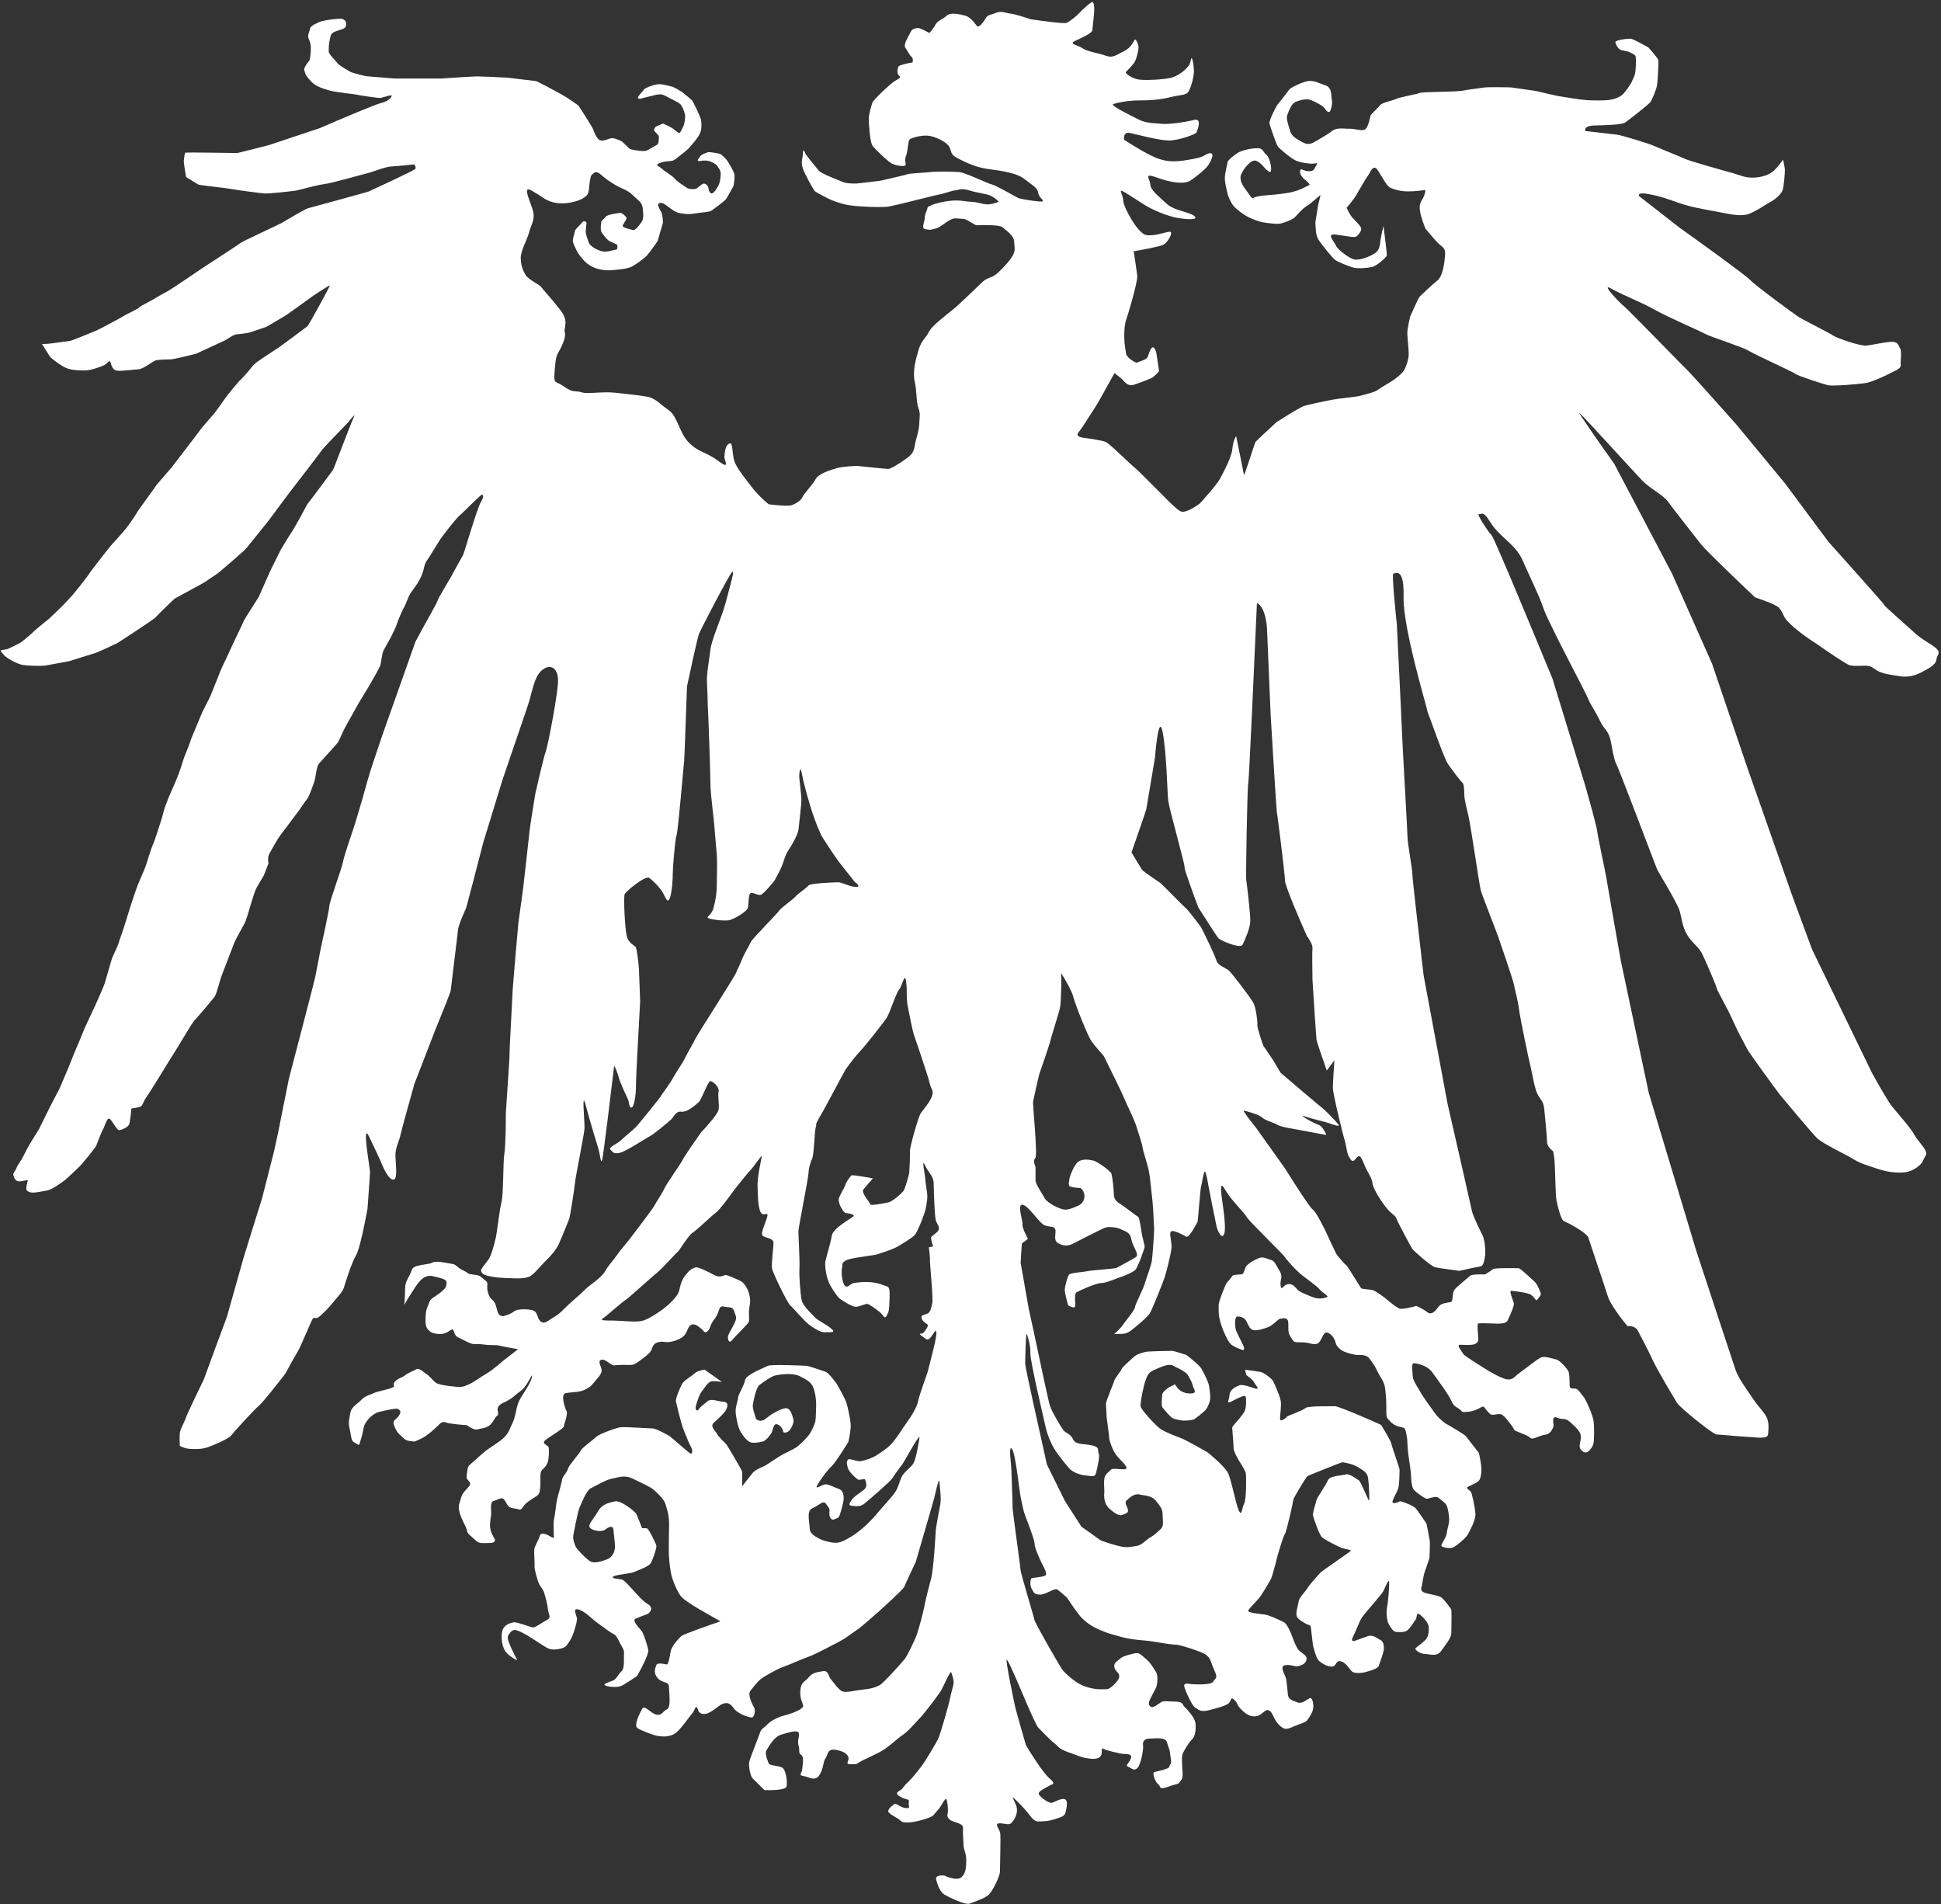 <svg width="313" height="307" viewBox="0 0 313 307" fill="none" xmlns="http://www.w3.org/2000/svg">
<rect x="0" y="0" width="313" height="307" fill="#333333" stroke="none"/>
<path d="M121.355 78.689C122.123 79.713 123.532 80.994 123.98 81.314C124.992 81.445 127.154 81.654 127.7 81.444C128.383 81.181 129.171 80.708 129.381 80.183C129.592 79.657 131.01 78.186 131.536 77.241C132.061 76.295 134.057 75.769 134.845 75.507C135.634 75.244 137.945 75.087 138.418 75.139C138.891 75.192 142.884 75.612 143.252 75.612C143.619 75.612 145.091 74.719 145.931 74.088C146.772 73.458 147.297 73.195 147.507 71.882C147.717 70.568 148.19 69.675 148.243 68.256C148.295 66.838 148.453 66.838 148.085 65.735C147.717 64.631 147.875 63.213 147.507 61.532C147.14 59.85 147.665 57.959 148.138 56.383C148.611 54.806 149.294 54.544 149.767 53.546C150.239 52.547 152.551 50.813 153.654 49.92C154.758 49.027 157.595 46.243 158.383 45.507C159.171 44.772 159.696 44.824 160.379 44.404C161.062 43.983 162.849 42.092 163.322 41.199C163.794 40.306 163.584 39.833 163.532 38.887C163.479 37.941 162.166 37.101 161.64 36.628C161.22 36.25 158.628 36.26 157.385 36.313C156.947 36.068 156.019 35.546 155.808 35.42C155.546 35.262 155.388 35.315 154.232 35.209C153.076 35.104 152.026 36.523 150.922 36.838C149.819 37.153 149.872 37.048 149.189 36.943C148.506 36.838 149.136 35.682 149.136 35.052C149.136 34.421 149.504 33.949 149.556 33.528C149.609 33.108 151.71 32.53 153.287 32.372C154.863 32.215 155.336 32.477 156.544 32.53C157.752 32.583 158.278 32.898 159.118 32.95C159.791 32.992 160.695 32.688 161.062 32.53C160.852 32.302 160.285 31.784 159.696 31.532C158.961 31.217 157.595 31.111 156.281 30.691C154.968 30.271 154.39 30.691 154.022 30.691C153.654 30.691 152.078 31.269 151.395 31.374C150.712 31.479 144.355 33.16 143.199 33.318C142.043 33.476 138.418 33.318 137.052 33.108C135.686 32.898 134.215 32.372 133.217 31.847C132.219 31.322 131.641 31.006 131.43 30.849C131.22 30.691 129.749 28.064 129.434 27.066C129.119 26.068 129.434 25.647 129.487 24.649C129.529 23.851 129.784 24.457 129.907 24.859C130.467 25.577 131.683 27.119 132.061 27.539C132.534 28.064 135.423 29.115 136.001 29.378C136.464 29.588 137.63 29.605 138.155 29.588C139.469 29.448 142.148 29.146 142.359 29.062C142.621 28.957 145.668 28.327 146.246 28.117C146.824 27.907 149.346 27.854 150.029 27.749C150.712 27.644 153.654 27.644 154.705 27.749C155.756 27.854 159.223 29.588 159.959 29.745C160.695 29.903 163.952 31.847 164.267 31.952C164.582 32.057 165.896 32.32 167.472 32.477C169.048 32.635 167.525 32.005 167.42 31.111C167.314 30.218 166.421 29.851 165.318 28.957C164.215 28.064 162.796 27.854 161.903 27.644C161.01 27.434 159.381 27.329 158.12 27.014C156.859 26.698 155.546 26.12 154.285 25.437C153.024 24.754 153.549 24.176 152.919 23.441C152.288 22.705 150.607 21.917 149.504 21.865C148.4 21.812 147.035 22.232 146.719 22.443C146.404 22.653 146.404 24.439 146.089 25.175C145.774 25.91 146.194 26.383 145.984 26.646C145.774 26.908 144.46 26.698 143.83 26.383C143.199 26.068 141.203 24.124 140.73 23.546C140.257 22.968 140.099 19.816 140.099 19.133C140.099 18.45 140.52 17.031 140.677 16.558C140.835 16.085 143.567 13.511 144.25 13.091C144.933 12.67 145.406 12.513 144.985 12.197C144.565 11.882 144.723 10.884 144.933 10.674C145.143 10.464 146.772 10.096 147.035 10.096C147.297 10.096 147.245 9.308 146.982 9.15C146.719 8.993 146.351 8.205 145.984 7.679C145.616 7.154 146.614 5.683 146.877 5.105C147.14 4.527 147.875 4.527 148.138 4.527C148.348 4.527 149.381 5.052 149.872 5.315C150.099 5.07 150.618 4.453 150.87 3.949C151.185 3.318 152.131 3.056 152.656 2.53C153.182 2.005 154.548 2.215 155.651 2.53C156.754 2.846 157.385 4.159 157.647 4.264C157.91 4.369 158.54 3.686 158.908 3.003C159.276 2.32 159.801 2.425 160.642 2.058C161.483 1.69 162.376 2.163 163.059 2.215C163.605 2.257 165.388 2.828 166.211 3.108C167.98 3.371 171.612 3.854 171.99 3.686C172.463 3.476 173.514 2.688 174.039 2.11C174.565 1.532 175.511 0.692 175.983 0.376C176.456 0.061 176.456 1.322 176.456 1.69V1.69C176.456 2.057 176.194 4.42 176.141 4.894L176.141 4.895C176.088 5.367 174.302 6.155 173.304 6.628C172.306 7.101 173.829 7.259 174.565 7.784C175.3 8.31 177.192 8.572 178.348 8.993C179.503 9.413 180.029 8.835 181.237 8.257C182.446 7.679 182.761 6.681 182.971 6.418C183.181 6.155 183.602 7.206 183.602 7.627C183.602 8.047 183.339 9.255 183.024 9.886C182.708 10.516 181.71 11.409 181.552 11.62C181.395 11.83 182.551 12.67 183.654 12.828C184.757 12.986 187.594 12.828 188.75 12.565C189.906 12.303 191.009 11.409 191.535 10.779C192.06 10.148 191.955 9.728 192.113 9.413C192.27 9.098 192.533 10.674 192.533 11.462C192.533 12.25 192.165 13.774 191.745 14.614C191.325 15.455 190.379 15.245 188.96 15.613C187.542 15.98 185.966 16.19 183.864 16.19C181.763 16.19 180.239 16.558 179.556 16.768C178.873 16.979 182.446 18.66 183.654 19.29C184.862 19.921 186.491 19.868 187.437 19.973C188.383 20.078 191.115 19.71 192.533 19.343C193.952 18.975 193.058 21.024 192.953 21.339C192.848 21.654 190.064 22.653 188.488 22.653C186.911 22.653 183.496 21.707 182.235 21.444C181.227 21.234 181.185 22.092 181.29 22.548C182.516 23.353 185.335 25.09 186.806 25.595C188.645 26.225 190.011 26.068 192.323 25.647C194.635 25.227 194.214 24.807 195.107 24.702C196.001 24.597 195.213 26.12 194.792 26.698C194.372 27.276 192.953 28.485 191.955 29.115C190.957 29.745 188.908 29.483 186.596 28.642C184.285 27.802 185.44 28.8 185.493 29.745C185.545 30.691 186.806 31.584 188.067 32.793C189.328 34.001 191.64 34.106 192.533 34.789C193.426 35.472 191.692 35.42 190.011 35.157C188.33 34.894 185.861 33.843 184.6 33.055C183.339 32.267 181.868 31.269 181.08 30.849C180.292 30.428 181.132 31.427 181.132 32.372C181.132 33.318 183.444 37.626 184.81 37.889C186.176 38.152 188.015 37.364 188.645 37.364C189.276 37.364 188.33 39.097 187.594 39.465C187.006 39.759 184.162 40.288 182.813 40.516C182.971 41.514 183.307 43.7 183.391 44.456C183.496 45.402 181.868 50.866 181.605 51.549C181.342 52.232 181.259 53.662 181.3 54.637C181.341 55.612 181.463 56.181 181.584 56.993C181.682 57.643 182.736 58.266 183.25 58.496C183.683 58.347 184.615 58.001 184.875 57.806C185.2 57.562 185.2 56.831 185.647 56.181C186.005 55.66 186.338 56.397 186.46 56.831L186.906 59.837C186.663 60.135 186.07 60.779 185.647 60.974C185.119 61.218 183.413 61.868 182.722 62.071C182.031 62.275 181.422 61.706 181.178 61.381C180.983 61.121 180.122 60.46 179.716 60.162C179.418 60.69 178.716 61.941 178.294 62.721C177.766 63.696 176.912 65.24 176.303 66.134C175.694 67.028 174.516 69.018 173.947 69.668C173.378 70.318 174.272 70.522 174.597 70.562C174.922 70.603 177.644 70.969 178.294 71.253C178.944 71.537 181.95 74.544 182.925 75.356C183.9 76.169 186.541 78.931 186.988 79.338C187.435 79.744 189.628 82.141 190.441 82.466C191.253 82.791 193.407 81.328 193.691 80.963C193.975 80.597 196.169 78.24 196.738 77.184L196.763 77.138C197.344 76.06 198.609 73.711 198.729 72.35C198.826 71.245 199.176 70.535 199.338 70.319C199.744 72.309 200.565 76.347 200.598 76.575C200.638 76.859 202.308 71.527 202.429 71.308C202.526 71.133 204.737 69.081 205.83 68.077C205.927 68.004 209.352 65.843 210.105 65.527C210.691 65.281 213.798 64.652 214.769 64.458C215.741 64.264 218.874 63.972 219.312 63.826C219.749 63.681 221.619 63.292 222.154 62.879C222.688 62.466 224.462 61.494 224.923 61.13C225.385 60.766 226.259 60.11 226.526 59.502C226.794 58.895 227.109 58.069 227.158 57.316C227.206 56.563 226.964 54.571 226.939 53.794C226.92 53.172 227.239 51.689 227.401 51.025C227.838 50.053 228.742 48.071 228.858 47.915C229.004 47.721 231.117 45.753 231.676 45.316C232.235 44.879 232.453 44.32 232.672 43.494C232.891 42.668 232.988 41.818 233.036 40.895C233.085 39.972 232.526 39.802 231.968 39.267C231.521 38.84 230.389 37.502 229.879 36.887C229.644 36.352 229.135 35.026 228.98 33.996C228.785 32.709 229.271 32.393 229.563 31.761C229.796 31.256 229.854 30.79 229.854 30.62C229.368 30.701 228.139 30.863 227.109 30.863C225.822 30.863 224.923 30.571 224.267 30.304C223.611 30.037 223.004 28.701 222.202 27.486C221.401 26.271 220.939 27.899 220.648 28.239C220.356 28.579 218.923 31.081 218.607 31.616C218.355 32.043 217.53 33.057 217.15 33.51C217.312 33.858 217.704 34.638 217.976 34.968C218.316 35.381 219.457 36.425 219.506 36.838C219.555 37.251 219.093 37.81 218.777 38.102C218.462 38.393 216.931 38.004 215.352 37.81C213.773 37.616 215.206 38.976 215.425 39.583C215.644 40.191 217.563 41.672 218.413 41.842C219.263 42.012 221.134 41.308 221.862 40.725C222.591 40.142 222.518 39.219 222.664 38.393C222.781 37.732 223.004 36.806 223.101 36.425C223.296 37.956 223.674 41.055 223.636 41.211C223.587 41.405 222.13 42.863 221.206 43.057C220.283 43.251 219.117 43.3 218.486 43.203C217.854 43.105 215.862 42.28 215.376 41.964C214.891 41.648 213.044 39.34 212.583 38.587C212.121 37.834 212.17 36.571 212.121 36.085C212.073 35.599 212.364 34.603 212.437 33.826C212.51 33.049 212.947 31.616 212.923 31.494C212.899 31.373 211.757 32.563 210.785 33.17C209.814 33.778 209.109 34.798 208.672 35.138C208.235 35.478 207.263 35.842 206.631 36.012C206 36.182 204.761 36.012 203.911 35.891C203.061 35.77 201.919 35.332 201.142 34.919C200.364 34.506 199.417 33.753 198.955 33.243C198.494 32.733 198.057 31.713 197.935 31.178C197.814 30.644 197.449 29.284 197.522 28.482C197.595 27.68 197.862 26.709 197.935 26.223C198.008 25.737 198.931 25.13 199.49 24.717C200.048 24.304 201.506 23.939 202.623 23.891C203.741 23.842 203.619 24.474 204.154 24.887C204.688 25.3 205.004 26.636 204.98 27.364C204.955 28.093 204.47 27.535 204.227 27.364C203.984 27.195 203.279 26.126 202.502 25.907C201.725 25.688 200.51 27.219 200.146 28.118C199.781 29.016 200.461 30.037 200.826 30.498C201.19 30.96 201.822 32.029 201.992 31.956C202.162 31.883 202.599 31.64 203.644 31.543C204.688 31.445 206.656 31.324 208.162 31.008C209.668 30.692 210.883 29.915 211.125 29.842C211.32 29.784 210.899 29.365 210.664 29.162C210.291 28.895 209.566 28.215 209.644 27.632C209.741 26.903 210.057 27.608 211.053 27.608C212.049 27.608 211.903 27.122 212.291 26.611C212.68 26.101 211.951 26.442 211.393 26.393C210.834 26.344 209.619 26.223 208.842 25.834C208.065 25.445 206.316 23.964 206.048 23.599C205.781 23.235 204.834 20.369 204.712 19.931C204.591 19.494 205.806 17.065 206.097 16.749C206.389 16.433 207.725 14.709 207.895 14.441C208.065 14.174 209.717 13.348 210.737 13.105C211.757 12.862 212.777 13.445 213.798 13.786C214.818 14.126 214.648 15.559 214.769 16.093C214.891 16.628 214.721 17.429 214.502 17.891C214.283 18.352 213.822 17.818 213.603 17.454C213.385 17.089 212.194 16.458 211.417 16.142C210.64 15.826 209.717 16.142 208.963 16.409C208.21 16.676 207.797 18.037 207.579 18.547C207.36 19.057 207.773 20.223 208.04 21.122C208.308 22.02 209.134 22.433 210.057 22.944C210.98 23.454 211.636 23.113 212.219 22.749C212.802 22.385 213.919 21.802 214.769 21.146C215.619 20.49 216.688 20.782 217.563 20.757C218.437 20.733 219.506 21.146 220.065 20.903C220.623 20.66 220.988 18.814 220.988 18.668C220.988 18.522 222.251 17.356 222.567 16.943C222.883 16.53 224.632 16.215 225.142 15.947C225.652 15.68 228.688 15.146 228.98 14.976C229.271 14.806 234.98 14.806 235.781 14.636C236.583 14.466 238.429 14.247 239.182 14.126C239.935 14.004 243.555 14.077 243.725 14.101L247.636 14.66C248.616 14.895 250.711 15.389 251.255 15.486C251.935 15.607 254.972 16.093 255.798 16.142C256.624 16.19 258.688 16.263 259.636 16.093C260.583 15.923 261.069 15.68 261.506 15.364C261.944 15.049 262.964 13.64 263.182 13.081C263.401 12.522 263.595 12.279 263.693 11.696C263.79 11.113 263.838 9.899 263.79 9.34C263.741 8.781 263.547 8.83 262.94 8.49C262.332 8.15 261.458 8.198 261.142 7.931C260.826 7.664 260.559 7.178 260.486 6.814C260.413 6.449 262.599 6.182 263.037 6.255C263.387 6.313 265.029 7.202 265.806 7.64C266.333 8.218 267.396 9.442 267.426 9.713C267.464 10.051 267.332 12.944 267.22 13.676C267.107 14.409 266.412 16.118 266.111 16.494C265.811 16.869 262.669 19.353 262.079 19.746C261.489 20.139 258.737 20.188 257.017 20.237C255.641 20.277 255.527 20.843 255.641 21.122C257.083 21.286 260.123 21.633 260.752 21.712C261.538 21.81 266.01 23.186 266.747 23.53C267.484 23.874 270.974 25.25 271.662 25.594C272.35 25.938 277.952 27.51 279.229 27.854C280.507 28.198 281.343 28.69 282.768 28.641C284.193 28.591 285.372 28.149 286.06 27.51C286.611 26.999 287.272 26.118 287.534 25.741C287.633 26.183 287.829 27.137 287.829 27.412C287.829 27.756 287.682 30.115 287.436 30.705C287.19 31.294 286.404 32.081 285.47 32.572C284.537 33.063 283.8 33.702 282.276 34.39C280.753 35.078 278.64 34.439 276.428 34.046C274.217 33.653 272.399 33.309 270.58 32.67C268.762 32.031 267.927 31.687 265.863 31.294C264.212 30.98 264.159 31.393 264.339 31.638L270.826 36.7C274.299 39.173 281.431 44.317 282.178 45.103C283.112 46.086 289.353 50.656 290.041 51.099C290.729 51.541 295.053 53.703 295.594 54.096C296.134 54.489 299.918 55.816 300.95 55.718C301.982 55.62 303.26 55.276 304.734 55.128C306.208 54.981 306.11 55.767 306.405 56.16C306.7 56.553 306.454 58.322 306.503 58.912C306.552 59.502 305.176 59.944 304.685 60.239C304.194 60.534 301.982 61.517 301.098 61.713C300.213 61.91 295.545 62.303 294.758 62.106C293.972 61.91 289.992 60.632 289.549 60.288C289.107 59.944 283.013 57.192 281.981 56.553C280.949 55.914 275.888 54.342 274.905 53.801C273.922 53.261 268.762 51.049 266.895 49.968C265.027 48.887 261.735 47.609 259.818 46.528C257.902 45.447 261.489 49.133 261.882 49.379C262.275 49.624 272.006 59.649 272.35 59.944C272.625 60.18 277.509 65.645 279.917 68.347L287.878 77.979C290.155 81.043 294.739 87.208 294.857 87.365C295.004 87.562 303.751 97.243 303.801 97.489C303.85 97.734 307.388 100.781 308.715 102.01C310.042 103.238 311.467 103.828 312.253 104.565C313.039 105.302 312.351 105.548 312.253 106.383C312.158 107.189 310.967 107.812 309.957 108.34L309.845 108.398C308.813 108.939 307.584 109.234 306.454 109.037C305.324 108.841 303.604 108.742 302.523 108.005C301.442 107.268 301.638 107.465 301.245 107.366C300.852 107.268 299.034 107.465 298.297 107.268C297.707 107.111 294.545 104.942 293.038 103.877C291.499 102.911 288.272 100.653 287.682 99.356C286.945 97.734 286.65 97.833 286.06 97.489C285.588 97.213 283.832 96.588 283.013 96.309C280.442 93.885 275.092 88.771 274.266 87.709C273.234 86.383 269.892 82.156 269.008 80.928C268.123 79.699 266.158 78.864 264.831 77.488C263.504 76.112 255.297 67.07 254.708 66.578C254.236 66.185 258.246 71.886 260.31 74.785L269.647 92.525L276.084 107.022L281.637 123.387L289.009 144.419L292.203 153.068L301.884 173.02C302.687 174.478 304.459 177.6 305.127 178.426C305.963 179.458 308.027 181.767 308.666 182.898C309.304 184.028 310.287 184.913 310.533 185.6C310.779 186.288 310.484 186.19 310.14 187.075C309.796 187.959 308.371 188.844 307.339 188.991C306.307 189.139 304.685 189.09 302.916 188.5C301.147 187.91 299.918 187.566 298.837 186.878C297.756 186.19 293.874 184.372 292.989 183.487C292.106 182.604 287.939 177.604 287.194 176.709L287.19 176.706C286.453 175.821 282.129 169.826 281.834 169.285L281.784 169.193C281.411 168.511 280.172 166.243 279.377 164.42C278.541 162.504 276.92 159.801 276.822 159.309C276.743 158.916 275.773 156.656 275.298 155.575C275.167 155.263 274.807 154.444 274.414 153.658C273.922 152.675 272.743 151.938 272.006 150.611C271.268 149.285 271.219 148.203 270.875 146.926C270.531 145.648 267.386 140.586 267.19 140.095C266.993 139.603 261.096 124.075 260.752 123.436C260.408 122.797 260.211 122.06 259.818 119.848C259.425 117.637 258.737 117.784 258 116.212C257.263 114.639 256.428 113.558 256.133 112.723C255.838 111.887 249.646 100.339 248.909 98.127C248.172 95.916 246.599 92.82 245.518 90.314C244.437 87.808 241.734 86.481 240.407 84.319C239.08 82.156 238.982 82.992 238.491 82.894C237.999 82.795 240.063 85.842 240.555 86.333C240.948 86.727 247.256 101.914 250.361 109.458L255.635 126.68C256.25 128.841 257.491 133.315 257.542 133.925C257.606 134.688 258.94 140.853 259.004 141.361C259.054 141.768 260.592 150.512 261.355 154.834L265.867 176.187L273.493 201.545C275.485 207.603 279.556 219.975 279.912 220.991C280.357 222.262 281.692 224.042 282.581 225.377C283.471 226.711 284.297 227.474 284.806 228.363C285.314 229.253 285.187 230.334 285.123 231.223C285.06 232.113 283.217 231.732 281.755 231.668C280.293 231.605 277.307 231.287 276.798 231.287C276.29 231.287 270.951 227.029 270.443 226.203C269.935 225.377 267.329 221.055 266.503 219.276C265.677 217.496 264.533 215.335 264.088 214.509C263.732 213.848 262.838 213.768 262.435 213.81C261.546 212.751 259.665 210.302 259.258 208.98C258.749 207.328 256.398 200.401 256.144 199.574C255.89 198.748 252.648 197.032 252.204 196.905C251.759 196.778 251.187 194.554 250.996 193.537C250.805 192.52 250.805 188.58 250.678 187.182C250.577 186.063 250.467 185.657 250.424 185.593C250.106 185.381 249.471 184.792 249.471 184.131C249.471 183.305 249.153 180.191 249.026 178.857C248.899 177.522 248.454 177.395 247.946 176.442C247.437 175.488 246.992 172.628 246.802 171.929C246.611 171.23 245.149 164.303 244.959 162.778C244.768 161.253 244.323 159.727 244.133 158.774C243.942 157.821 241.972 152.101 241.59 151.021C241.209 149.94 239.048 144.475 238.794 143.585C238.54 142.696 237.205 133.226 236.761 131.383L236.716 131.2C236.303 129.489 236.125 128.752 236.125 128.015C236.125 127.252 236.061 126.363 235.807 126.172C235.553 125.981 234.091 124.075 233.456 123.122C232.82 122.168 230.532 115.559 230.215 114.796C230.215 114.415 226.211 101.26 226.338 96.303C226.465 91.346 225.003 92.49 224.686 92.49C224.431 92.49 224.961 97.997 225.258 100.751C225.575 107.297 226.211 120.465 226.211 120.77C226.211 121.151 226.974 134.243 226.974 135.069C226.974 135.896 227.755 140.142 227.755 140.964C227.755 141.622 228.961 152.087 229.563 157.237L233.426 177.948C234.686 183.455 237.239 194.632 237.371 195.29C237.535 196.112 238.85 198.741 239.097 199.235L239.097 199.235C239.343 199.728 239.672 201.618 239.426 202.851C239.179 204.084 239.015 204.166 238.439 204.248C237.979 204.314 236.166 204.714 235.316 204.906C234.275 204.769 232.045 204.462 231.454 204.33C230.714 204.166 228.002 201.7 227.755 201.372C227.509 201.043 225.372 197.016 225.207 196.523C225.043 196.029 224.632 195.865 223.975 195.208C223.317 194.55 221.509 192.002 221.345 190.852C221.18 189.701 220.523 189.126 219.947 187.646C219.372 186.167 219.126 186.167 218.55 186.907C217.975 187.646 217.728 186.742 217.482 186.414C217.235 186.085 216.989 184.195 216.824 183.784C216.66 183.373 214.934 176.387 214.934 175.401C214.934 174.612 215.098 172.113 215.181 170.962L213.948 172.606C213.427 171.127 212.37 168.07 212.304 167.675C212.238 167.281 211.838 161.045 211.646 157.977C211.619 156.498 211.581 153.407 211.646 152.881C211.712 152.355 211.071 151.347 210.742 150.909C209.564 148.279 207.208 142.805 207.208 141.951C207.208 140.882 205.976 131.266 205.893 130.855C205.828 130.527 205.209 120.418 204.907 115.404C204.77 112.226 204.463 105.049 204.332 101.761C204.2 98.474 203.181 97.378 202.688 97.241C202.277 106.692 201.422 125.727 201.291 126.253C201.127 126.91 200.88 141.457 200.962 141.868C201.044 142.279 201.62 147.21 201.62 148.443C201.62 149.676 200.716 151.566 200.387 152.306C200.058 153.046 196.771 151.649 196.442 151.238C196.179 150.909 194.195 147.813 193.237 146.306C192.47 144.279 190.952 140.142 191.018 139.814C191.1 139.403 188.552 130.444 188.388 129.129C188.223 127.814 188.141 121.404 187.484 118.034C186.958 115.338 186.443 119.65 186.251 122.143C185.812 124.773 184.919 130.116 184.854 130.444C184.788 130.773 183.232 135.246 182.463 137.441C182.969 138.29 184.021 140.04 184.173 140.253C184.363 140.519 186.871 142.191 187.137 142.381C187.403 142.571 190.746 146.029 191.202 146.409C191.658 146.789 193.368 149.069 193.634 149.449C193.9 149.829 195.99 154.199 196.18 154.921C196.37 155.643 197.662 156.061 198.156 156.479C198.65 156.897 201.728 160.925 202.146 161.761C202.564 162.597 202.83 164.953 202.754 165.257C202.678 165.561 203.59 168.373 203.742 168.639C203.894 168.905 205.224 170.767 205.452 171.185C205.635 171.519 206.238 172.515 206.516 172.971C208.543 174.706 212.71 178.26 213.166 178.595C213.736 179.013 215.37 180.723 215.788 181.255C216.206 181.787 215.066 181.369 214.344 181.103C213.622 180.837 211.722 180.457 210.43 180.001C209.138 179.545 211.76 181.103 212.558 181.331C213.197 181.513 213.711 182.521 213.888 183.003L208.378 181.977C207.77 181.888 206.433 181.635 205.946 181.331C205.338 180.951 204.122 180.723 203.552 180.191C202.982 179.659 200.855 179.127 200.551 179.051L200.55 179.051C200.307 178.99 201.792 180.9 202.564 181.863L207.276 188.475C208.568 190.552 211.259 194.768 211.684 195.011C212.216 195.315 213.782 198.52 213.87 198.731C213.958 198.941 215.258 201.753 215.469 202.139C215.68 202.526 217.015 204.001 217.156 204.072C217.296 204.142 219.387 207.586 219.492 207.709C219.598 207.832 220.599 207.902 221.144 207.955C221.688 208.007 223.305 209.22 223.674 209.553C224.043 209.887 225.044 210.678 225.589 210.959C226.025 211.184 227.644 210.783 228.4 210.555C228.833 210.754 229.784 211.229 230.122 211.539C230.543 211.925 231 211.749 231.369 211.416C231.738 211.082 231.931 210.59 232.423 210.309C232.915 210.028 233.917 210.028 234.092 209.852C234.268 209.676 234.198 208.482 234.532 207.972C234.865 207.463 236.816 205.969 237.079 205.688C237.29 205.463 238.766 205.457 239.478 205.482C239.821 205.277 240.554 204.818 240.742 204.63C240.977 204.395 244.65 204.483 244.914 204.483C245.179 204.483 246.942 206.217 247.412 206.599C247.882 206.981 248.381 208.244 248.47 208.568C248.54 208.826 248.009 209.42 247.735 209.684C247.598 209.479 247.23 209.003 246.853 208.744C246.383 208.421 244.15 208.156 243.709 208.127C243.269 208.098 244.062 209.743 244.121 210.184C244.18 210.624 243.386 212.358 243.092 212.946C242.798 213.533 241.417 213.416 240.624 213.387C239.831 213.357 238.597 213.328 238.362 213.387C238.126 213.445 238.42 215.62 238.391 216.031C238.362 216.442 237.98 216.766 237.304 216.824C236.628 216.883 236.07 216.824 235.423 216.824C234.777 216.824 235.835 218.029 235.981 218.323C236.128 218.617 239.096 220.439 239.419 220.644C239.743 220.85 241.359 221.878 242.593 222.29C243.827 222.701 244.209 221.996 244.62 221.673C245.032 221.35 246.119 220.556 246.736 220.086L246.846 220.002C247.416 219.567 247.917 219.185 248.47 218.881C249.057 218.558 250.497 219.116 250.997 219.205C251.496 219.293 252.789 220.732 252.936 221.144C253.083 221.555 253.112 222.466 253.112 223.318C253.112 224.17 253.847 223.73 254.258 223.965C254.669 224.2 255.051 224.905 255.375 225.228C255.698 225.551 256.814 228.108 256.961 229.019C257.108 229.93 257.079 232.192 256.961 232.721C256.844 233.25 256.374 233.896 255.992 234.102C255.61 234.308 255.286 234.131 254.905 233.691C254.523 233.25 254.875 232.574 254.934 231.751C254.993 230.929 254.229 230.223 253.259 229.342C252.289 228.46 252.084 229.019 251.114 228.578C250.144 228.137 250.526 229.606 250.526 229.812C250.526 230.018 250.174 231.193 249.233 231.311C248.293 231.428 247.324 232.075 246.942 231.928C246.56 231.781 246.912 231.693 245.296 231.075C243.68 230.458 244.385 230.635 243.768 229.841C243.151 229.048 242.769 228.519 242.27 228.137C241.77 227.755 240.712 228.343 240.301 227.99C239.89 227.638 239.625 227.226 239.331 226.874C239.037 226.521 238.42 227.432 236.892 227.608C235.364 227.785 236.04 227.579 235.071 227.021C234.101 226.462 234.248 226.08 233.572 224.993C232.896 223.906 231.809 222.437 230.986 221.291C230.164 220.145 228.606 219.851 228.048 219.792C227.49 219.733 227.813 221.203 227.813 221.908C227.813 222.613 228.959 224.2 229.106 224.552C229.253 224.905 231.104 227.461 231.515 228.02C231.927 228.578 232.955 229.459 233.161 229.548C233.366 229.636 236.187 231.281 236.393 231.575C236.599 231.869 238.362 234.102 238.45 234.22C238.538 234.337 238.89 236.218 238.89 236.893C238.89 237.569 238.802 238.157 238.597 238.568C238.392 238.978 237.516 239.359 236.842 239.652L236.834 239.656C236.158 239.949 237.069 240.273 237.216 240.566C237.363 240.86 237.862 243.005 237.921 244.063C237.98 245.121 237.069 246.678 236.745 247.325C236.422 247.971 235.041 249.088 234.454 249.44C233.866 249.793 232.485 249.47 232.426 249.235C232.367 248.999 233.249 247.854 233.308 247.178C233.366 246.502 233.69 245.738 233.69 245.003C233.69 244.269 233.454 243.064 233.278 242.711C233.102 242.359 232.162 241.624 231.838 241.419C231.515 241.213 230.428 241.595 230.134 241.654C229.84 241.712 228.283 240.566 227.96 240.155C227.637 239.744 227.548 238.48 227.548 237.922C227.548 237.364 227.225 235.483 227.108 234.543C226.99 233.602 226.931 232.457 226.931 232.192C226.931 231.928 226.726 230.723 226.549 230.4C226.373 230.076 225.668 230.135 225.021 229.812C224.375 229.489 223.758 228.784 223.64 228.49C223.523 228.196 223.552 227.314 223.552 226.668C223.552 226.022 223.493 224.846 223.347 223.759C223.2 222.672 222.583 222.113 222.142 221.144C221.701 220.174 221.231 219.616 220.849 219.058C220.543 218.611 219.879 218.48 219.585 218.47C219.399 218.48 218.939 218.488 218.586 218.441C218.146 218.382 216.706 218.029 216.206 217.618C215.707 217.206 215.472 216.913 215.325 216.325C215.178 215.737 214.59 214.973 214.003 214.856C213.415 214.738 213.209 215.825 212.739 216.413C212.269 217.001 211.329 216.589 210.8 216.501C210.271 216.413 209.742 216.442 209.125 216.413C208.508 216.384 208.478 216.09 208.038 215.414C207.597 214.738 207.832 213.68 207.714 213.034C207.597 212.388 206.862 212.564 206.451 212.623C206.04 212.681 205.305 213.71 204.365 214.033C203.424 214.356 202.807 214.533 202.22 214.474C201.632 214.415 201.368 213.857 201.044 213.122C200.721 212.388 199.928 212.241 199.516 212.27C199.105 212.299 199.134 213.475 199.223 214.121C199.311 214.768 200.222 216.296 200.515 217.001C200.751 217.565 200.535 217.686 200.398 217.677C199.898 217.51 198.805 217.077 198.429 216.678C197.959 216.178 197.254 214.679 196.843 213.328C196.431 211.976 196.519 211.065 196.519 210.419C196.519 209.772 197.607 207.216 197.724 206.981C197.842 206.746 198.459 206.188 198.664 205.776C198.87 205.365 200.339 205.629 200.457 205.335C200.574 205.042 200.662 204.983 200.839 204.395C201.015 203.808 202.337 203.132 203.013 202.838C203.689 202.544 204.394 203.014 204.982 203.161C205.569 203.308 205.775 204.013 206.363 204.953C206.951 205.894 206.363 206.305 206.51 207.275C206.657 208.244 206.804 207.275 207.597 207.069C208.39 206.863 208.831 207.51 209.213 207.921C209.595 208.333 210.565 208.685 211.564 209.097C212.563 209.508 213.268 209.361 213.885 209.185C214.502 209.008 213.327 208.538 212.798 207.892C212.269 207.245 210.359 205.982 209.536 205.247C208.713 204.513 207.421 203.073 207.186 202.662C206.951 202.25 201.397 196.902 201.044 196.227C200.692 195.551 198.517 193.494 197.577 191.848C196.637 190.203 196.96 192.054 196.96 192.554C196.96 193.053 197.812 197.608 197.43 198.871C197.048 200.135 196.284 198.225 196.196 197.843C196.108 197.461 194.844 191.143 194.815 190.908C194.786 190.673 194.508 189.09 194.312 188.893C194.115 188.696 193.771 191.104 193.673 191.35C193.575 191.596 193.182 196.657 193.133 196.903C193.083 197.149 191.806 199.459 191.413 199.409C191.019 199.36 190.577 198.869 189.349 198.525C188.12 198.181 189.054 200.048 188.906 201.277C188.759 202.505 188.071 205.11 187.825 205.896C187.579 206.682 185.81 211.105 185.417 211.744C185.024 212.383 183.255 213.857 182.42 214.496C181.584 215.135 181.191 215.037 180.257 215.086C179.51 215.125 179.684 215.004 179.864 214.938C180.175 214.643 180.847 213.975 181.044 213.661C181.289 213.268 183.009 211.204 183.009 210.81C183.009 210.417 184.385 207.764 184.582 207.026C184.778 206.289 185.663 204.029 185.761 203.193C185.859 202.358 186.154 198.574 186.105 197.935C186.056 197.296 185.958 194.594 185.859 193.807C185.761 193.021 185.466 189.679 185.221 188.598C184.975 187.517 184.238 185.306 184.238 184.962C184.238 184.618 183.648 182.898 183.255 181.62C182.862 180.342 181.633 177.983 181.338 177.197C181.103 176.568 179.012 172.316 177.997 170.268C177.554 169.777 176.542 168.617 176.031 167.909C175.392 167.025 173.427 162.061 173.083 160.735C172.807 159.673 171.657 157.737 171.117 156.902C171.133 157.557 171.156 159.015 171.117 159.604C171.068 160.341 171.068 161.619 170.969 162.307C170.871 162.995 169.495 167.221 169.348 167.909C169.2 168.597 167.726 172.774 167.628 173.069C167.529 173.364 166.694 177.05 166.596 177.59C166.497 178.131 167.382 186.338 166.94 186.731C166.586 187.045 166.825 187.812 166.989 188.156V190.416C166.989 190.859 168.119 192.579 168.512 193.267C168.905 193.955 170.969 195.036 171.756 195.036C172.542 195.036 173.23 194.643 173.869 194.397C174.508 194.151 174.999 193.365 174.852 192.579C174.734 191.95 174.377 191.629 174.213 191.547C173.738 191.53 172.729 191.448 172.493 191.252C172.198 191.006 172.444 190.367 172.444 190.122C172.444 189.876 173.181 187.664 174.016 187.222C174.852 186.78 175.834 187.026 176.326 187.124C176.817 187.222 179.078 188.746 179.225 189.237C179.373 189.728 179.618 191.743 179.618 192.628C179.618 193.512 180.356 193.955 180.847 194.25C181.338 194.544 183.255 196.068 183.501 196.166C183.746 196.264 183.992 198.083 184.09 198.721C184.189 199.36 184.582 200.785 184.582 201.031C184.582 201.277 183.501 204.274 183.108 204.717C182.714 205.159 181.093 205.798 180.601 205.945C180.11 206.093 178.341 206.879 177.554 206.879C176.768 206.879 174.115 208.058 173.623 208.353C173.132 208.648 173.476 210.122 173.377 210.614C173.299 211.007 172.591 210.679 172.247 210.466C172.051 209.811 171.667 208.373 171.707 207.862C171.756 207.223 172.149 205.896 172.345 205.552C172.542 205.208 174.704 205.11 175.294 204.962C175.884 204.815 179.815 204.569 180.061 204.422C180.306 204.274 182.665 203.046 183.206 202.653C183.746 202.26 182.616 200.933 182.42 199.753C182.223 198.574 181.24 198.476 180.7 198.181C180.159 197.886 178.832 197.739 178.242 197.935C177.653 198.132 173.771 200.147 172.984 200.54C172.198 200.933 171.51 200.933 170.625 200.441C169.741 199.95 170.429 198.672 170.134 198.132C169.839 197.591 169.299 197.935 168.414 197.542C167.529 197.149 165.908 194.446 164.925 194.25C163.942 194.053 164.974 196.854 164.876 197.395C164.797 197.827 165.433 199.147 165.76 199.753L164.778 200.491L164.581 203.587L165.908 211.105L166.694 214.693C167.464 218.362 169.063 225.887 169.299 226.634C169.593 227.568 171.019 229.976 171.461 230.566C171.903 231.155 172.591 231.106 173.033 232.04C173.476 232.973 174.508 232.728 175.982 233.023C177.456 233.317 176.916 233.76 177.161 234.3C177.407 234.841 176.965 236.512 176.768 237.396C176.572 238.281 176.129 237.986 175.048 237.888C173.967 237.789 173.132 237.347 172.689 237.003C172.247 236.659 170.478 234.399 169.987 233.563C169.495 232.728 168.905 231.401 168.611 230.074C168.316 228.747 166.104 219.41 166.154 218.182C166.203 216.953 165.711 215.331 165.564 215.086C165.416 214.84 165.318 219.263 165.318 219.902C165.318 220.413 167.657 230.939 168.826 236.139L171.734 242.023L174.392 246.159C175.271 246.772 177.087 248.049 177.324 248.249C177.619 248.499 180.005 249.203 180.913 249.385C181.822 249.567 182.867 249.317 183.458 249.226C184.049 249.135 184.981 248.158 185.526 247.863C186.071 247.567 186.685 246.999 187.207 246.5C187.73 246 187.48 245.114 187.48 244.227C187.48 243.341 187.162 242.932 186.412 242.001C185.662 241.069 184.526 241.16 183.708 240.956C182.911 240.756 182.092 241.528 181.693 241.904L181.663 241.933C181.277 242.296 181.754 242.864 181.89 243.432C182.027 244 181.391 244.068 180.913 244.273C180.436 244.477 179.573 243.864 178.8 243.16C178.028 242.455 178.005 241.046 178.073 240.728C178.141 240.41 177.914 238.774 178.141 238.161C178.369 237.547 178.891 237.252 179.164 236.957C179.437 236.661 180.891 236.979 181.391 236.888C181.89 236.798 181.618 236.502 181.3 236.048C180.982 235.593 180.595 235.389 179.982 234.571C179.368 233.753 178.869 232.208 178.869 231.867C178.869 231.526 178.482 228.868 178.46 228.55C178.437 228.232 178.369 226.982 178.346 226.459C178.323 225.937 178.891 224.801 178.959 224.528C179.028 224.256 179.55 223.097 179.664 222.665C179.777 222.233 180.754 221.052 180.868 220.734C180.982 220.416 182.458 219.121 182.958 218.689C183.458 218.257 184.435 218.053 184.753 217.962C185.071 217.871 188.73 217.803 189.025 217.803C189.261 217.803 190.638 218.242 191.297 218.462C191.994 218.977 193.465 220.152 193.774 220.734L193.799 220.781C194.189 221.515 194.844 222.748 194.955 223.415C195.069 224.096 195.182 224.824 195.16 225.437C195.137 226.05 194.751 226.891 194.455 227.277C194.16 227.664 192.865 228.641 192.592 228.822C192.319 229.004 191.229 229.05 190.865 229.05C190.502 229.05 189.411 228.822 189.093 228.663C188.775 228.504 187.753 227.323 187.48 226.959C187.207 226.596 187.389 225.255 187.434 224.801C187.48 224.346 188.616 223.551 189.048 223.415C189.479 223.279 189.366 222.96 189.797 223.665C190.229 224.369 191.229 224.755 192.183 224.665C193.137 224.574 192.433 223.915 192.342 223.415C192.251 222.915 191.888 222.279 191.524 221.688C191.161 221.097 189.911 220.597 189.161 220.188C188.411 219.779 187.048 220.484 186.003 220.938C184.958 221.393 184.935 222.165 184.708 222.642C184.481 223.119 183.822 226.21 183.935 226.778C184.049 227.346 186.412 229.913 187.162 230.413C187.912 230.913 189.684 231.594 190.479 231.89C191.253 232.177 194.355 233.952 194.664 234.128L194.682 234.139C194.842 234.23 197.432 236.366 198 237.457C198.568 238.547 199.272 242.523 199.772 243.569C200.272 244.614 200.272 243.069 200.635 242.41C200.999 241.751 200.976 238.025 200.908 237.593C200.84 237.161 200.158 236.071 199.886 235.662C199.613 235.253 198.931 234.026 198.931 233.503C198.931 232.98 198.704 230.572 198.704 230.231C198.704 229.89 199.499 229.209 199.863 228.709C200.226 228.209 200.567 227.936 200.772 227.346C200.976 226.755 200.954 225.891 200.908 225.301C200.863 224.71 199.522 225.505 198.59 225.96C197.659 226.414 198.204 225.823 198.272 224.914C198.341 224.006 199.295 223.574 199.908 223.347C200.522 223.119 202.158 223.892 202.635 223.915C203.112 223.937 202.476 223.369 202.226 222.87C201.976 222.37 201.067 221.802 200.999 221.711C200.944 221.638 200.825 221.105 200.772 220.847C201.431 220.931 202.858 221.12 203.294 221.211C203.839 221.324 205.043 222.256 205.271 222.642C205.498 223.029 206.384 225.051 206.52 225.846C206.657 226.641 206.418 228.031 206.418 228.738C206.418 229.445 207.472 228.534 207.519 228.416C207.567 228.298 210.166 227.4 210.52 227.022C210.875 226.644 214.939 226.762 215.317 226.739C215.62 226.72 217.996 227.692 219.146 228.18C220.28 228.668 222.572 229.659 222.667 229.716C222.785 229.787 224.297 232.386 224.321 232.646C224.344 232.906 225.691 236.734 225.691 236.947C225.691 237.16 225.668 239.192 225.502 239.854C225.337 240.515 224.841 241.201 224.581 241.957C224.321 242.713 225.55 242.193 225.715 242.075C225.88 241.957 227.96 242.784 228.267 243.162C228.574 243.54 229.992 245.501 230.063 245.785C230.134 246.069 230.489 247.983 230.559 248.432C230.616 248.791 230.552 250.425 230.512 251.197C230.362 251.653 230.002 252.737 229.756 253.418C229.449 254.269 229.425 255.261 229.212 255.946C229 256.632 229.732 256.821 230.11 256.915C230.489 257.01 231.788 257.246 232.261 257.459C232.733 257.671 233.891 259.255 234.01 259.491C234.128 259.727 234.033 262.539 234.033 263.319C234.033 264.099 233.159 265.091 232.426 266.155C231.694 267.218 230.559 266.675 229.803 266.675C229.047 266.675 228.149 266.037 228.244 265.8C228.338 265.564 229.827 264.69 230.134 264.028C230.441 263.366 230.394 262.847 230.394 262.35C230.394 261.854 229.803 261.003 229.047 260.389C228.291 259.775 228.622 260.696 228.22 261.24C227.818 261.783 227.251 262.752 226.755 262.988C226.259 263.225 225.739 263.107 225.195 263.13C224.652 263.154 224.226 262.327 223.919 261.807C223.612 261.287 223.517 259.798 223.683 259.089C223.848 258.38 224.037 255.781 224.014 255.096C223.99 254.41 223.376 255.875 223.116 256.466C222.856 257.057 220.209 259.94 219.666 260.743C219.122 261.547 218.744 262.799 218.2 263.863C217.766 264.713 218.256 264.658 218.555 264.524C218.98 264.375 219.987 264.019 220.611 263.792C221.391 263.508 222.218 264.241 222.69 264.477C223.163 264.713 223.21 265.682 223.116 266.179C223.021 266.675 222.525 268.069 222.336 268.589C222.147 269.109 220.658 269.463 220.162 269.605C219.666 269.747 218.862 269.818 218.295 269.652C217.728 269.487 217.326 268.282 216.357 267.904C215.388 267.526 215.577 268.636 214.821 268.707C214.065 268.778 213.073 268.14 212.671 267.762C212.269 267.384 211.749 265.588 211.702 265.068C211.655 264.548 211.371 262.468 211.371 262.256C211.371 262.086 211.009 261.964 210.828 261.925C210.386 261.712 209.438 261.178 209.173 260.743C208.843 260.2 209.292 258.971 209.41 258.239C209.528 257.506 210.497 256.655 210.851 256.041C211.206 255.426 212.718 253.82 212.931 253.56C213.143 253.3 217.751 250.204 217.822 250.039C217.893 249.873 216.948 249.779 216.452 249.613C215.956 249.448 213.64 248.29 213.167 247.841C212.694 247.392 211.891 244.911 211.749 244.438C211.607 243.965 212.198 242.382 212.269 241.933C212.34 241.484 213.829 239.452 214.136 238.672C214.443 237.892 216.523 237.916 217.043 237.727C217.562 237.538 218.862 238.53 219.146 238.696C219.429 238.861 220.682 242.028 220.776 241.957C220.871 241.886 220.753 239.216 220.611 238.27C220.469 237.325 219.618 236.971 218.886 236.498C218.153 236.025 216.57 235.766 216.452 235.766C216.334 235.766 211.064 237.869 210.851 237.987C210.639 238.105 208.559 241.555 208.559 241.815C208.559 242.075 207.425 247.132 207.188 247.345C206.952 247.557 205.841 251.338 205.818 251.598C205.794 251.858 205.18 253.914 205.085 254.269C204.991 254.623 203.927 256.348 203.36 257.222C202.793 258.097 201.399 259.326 201.281 259.68C201.163 260.034 203.148 260.224 203.927 260.318C204.669 260.408 206.181 261.139 206.916 261.495L207.023 261.547C207.571 261.812 208.212 263.343 208.464 264.075C208.63 264.564 209.055 265.644 209.433 266.06C209.906 266.58 210.828 266.887 210.686 267.573C210.544 268.258 209.977 268.471 209.362 268.636C208.748 268.802 208.181 268.305 207.212 268.494C206.243 268.683 207.283 270.054 207.401 270.739C207.519 271.425 207.614 272.441 207.685 273.244C207.756 274.048 208.559 274.237 209.268 274.497C209.977 274.757 210.733 274.024 211.182 273.811C211.631 273.599 211.844 274.733 211.773 275.395C211.703 276.05 211.238 276.728 210.931 277.178L210.922 277.191C210.628 277.621 210.334 277.725 209.437 278.045L209.315 278.089C208.323 278.443 208.063 278.679 207.472 278.75C206.881 278.821 205.983 278.018 205.558 277.143C205.133 276.269 204.967 275.867 204.471 275.725C203.975 275.584 203.502 276.576 202.557 276.718C201.612 276.86 200.808 276.316 200.076 275.536C199.343 274.757 199.65 274.615 198.988 274.024C198.327 273.433 198.658 274.402 197.925 274.78C197.231 275.139 196.6 275.306 195.248 275.665L195.019 275.725C193.506 276.127 193.293 275.607 192.774 275.371C192.254 275.135 191.001 272.346 190.954 271.826C190.916 271.41 191.427 271.432 191.687 271.495C192.246 271.559 193.615 271.651 194.617 271.519C195.869 271.354 195.467 271.165 195.964 270.716C196.46 270.267 195.775 269.416 195.42 268.305C195.066 267.195 194.759 267.029 194.31 266.698C193.861 266.368 190.34 265.186 189.678 265.186C189.016 265.186 187.032 264.855 185.756 264.643L185.755 264.643C184.479 264.43 182.612 264.453 180.651 263.886C178.69 263.319 178.831 263.414 177.366 262.799C175.901 262.185 175.121 261.523 174.46 260.885C173.93 260.375 172.632 258.467 172.049 257.577C171.695 257.262 170.891 256.565 170.513 256.301C170.041 255.97 168.623 257.152 167.678 257.104C166.732 257.057 166.756 256.821 166.378 256.183C166 255.545 166.189 254.67 166.283 254.505C166.378 254.339 168.505 254.316 168.67 253.914C168.835 253.512 168.127 252.354 167.89 251.835C167.654 251.315 166.827 249.566 166.827 248.881C166.827 248.195 165.503 244.887 165.244 244.155C164.984 243.422 164.889 242.737 164.629 241.602C164.369 240.468 163.802 234.442 163.188 233.615C162.573 232.788 163.093 236.427 163.093 236.947C163.093 237.467 163.306 242.406 163.282 242.997C163.259 243.587 164.535 252.378 164.558 253.04C164.582 253.701 166.732 260.673 166.803 261.169C166.874 261.665 170.82 268.518 171.269 269.156C171.718 269.794 173.207 271.047 174.081 271.519C174.956 271.992 176.279 272.37 177.461 272.37C178.642 272.37 178.737 272.393 179.257 271.968C179.777 271.543 180.084 271.165 180.296 270.834C180.509 270.503 180.485 270.479 180.462 270.078C180.438 269.676 179.753 269.416 179.682 268.707C179.611 267.998 180.415 267.691 180.722 267.36C181.029 267.029 182.778 266.557 183.321 266.533C183.865 266.509 184.526 267.289 184.999 267.667C185.472 268.045 186.086 269.038 186.44 269.629C186.795 270.219 186.606 271.519 186.488 271.921C186.37 272.323 185.684 273.433 185.377 274.166C185.07 274.898 185.495 275.182 185.708 275.253C185.921 275.324 186.63 274.898 187.126 274.52C187.622 274.142 188.142 274.355 189.512 274.355C190.883 274.355 190.67 274.922 191.025 275.229C191.379 275.536 192.159 276.434 192.514 277.072C192.868 277.71 192.844 278.443 192.774 279.105C192.703 279.766 192.49 280.215 192.112 280.57C191.734 280.924 191.072 282.011 190.741 282.697C190.41 283.382 190.789 285.839 190.694 286.43C190.6 287.021 190.529 286.832 190.292 287.257C190.056 287.683 189.702 287.659 189.134 287.824C188.567 287.99 188.378 288.132 187.669 288.297C186.96 288.462 187.126 287.943 186.795 287.706C186.464 287.47 186.086 286.714 186.015 286.147C185.944 285.58 186.086 285.792 187.527 285.367C188.969 284.941 188.355 284.941 188.685 284.54C189.016 284.138 188.78 283.665 188.685 282.744C188.591 281.822 188.402 281.799 188.189 280.948C187.976 280.097 186.677 280.286 185.472 280.31C184.266 280.333 184.266 280.995 184.337 281.491C184.408 281.988 184.006 284.422 183.439 285.036C182.872 285.65 182.494 285.06 181.927 284.871C181.36 284.682 182.116 284.256 182.376 283.476C182.636 282.697 181.478 282.815 181.076 282.791C180.675 282.767 178.122 282.153 177.839 281.94C177.555 281.728 177.744 282.437 177.626 282.862C177.508 283.287 177.083 283.736 175.688 283.547C174.294 283.358 174.271 283.216 172.38 282.555C170.49 281.893 170.75 281.586 170.135 281.161C169.521 280.735 167.914 279.057 167.418 278.538C166.921 278.018 164.369 271.826 163.802 270.55C163.235 269.274 162.715 268.045 162.361 267.596C162.006 267.147 163.589 274.757 163.731 275.347C163.845 275.82 164.913 279.561 165.433 281.373C166.275 282.799 168.216 285.868 169.237 286.737C170.513 287.824 169.473 287.683 169.308 287.848C169.143 288.013 167.701 288.628 167.512 289.077C167.323 289.526 169.001 290.66 169.45 290.684C169.899 290.707 170.891 289.951 171.6 290.069C172.309 290.188 172.002 291.44 171.837 292.196C171.671 292.952 170.891 293.023 169.946 293.354C169.001 293.685 168.103 293.638 167.465 293.685C166.846 293.731 166.339 293.066 166.028 292.659L166 292.622L165.965 292.576C165.661 292.178 165.24 291.626 163.92 290.329C162.55 288.982 163.92 290.613 163.991 291.676C164.062 292.74 163.424 293.59 163.046 293.969C162.668 294.347 161.723 293.898 161.037 293.992C160.352 294.087 161.203 294.914 161.297 295.599C161.392 296.284 161.25 300.987 161.25 301.743C161.25 302.499 160.068 304.933 159.407 305.524C158.745 306.115 157.162 306.611 156.406 306.918C155.649 307.225 152.79 305.784 152.223 305.43C151.656 305.075 151.183 303.988 150.97 303.066C150.8 302.329 151.829 302.334 152.365 302.428C153.018 302.751 154.477 303.246 155.082 302.641C155.838 301.885 155.791 300.892 155.815 299.9C155.838 298.907 155.437 298.34 155.389 297.608C155.342 296.875 155.248 295.575 155.295 294.725C155.342 293.874 153.617 293.898 153.074 293.307C152.53 292.716 152.885 292.622 152.861 291.842C152.837 291.062 152.743 290.117 152.554 290.046C152.365 289.975 151.75 291.227 151.467 291.558C151.183 291.889 150.852 292.291 150.498 292.692C150.143 293.094 147.568 293.85 146.386 293.85C145.205 293.85 145.394 293.59 144.779 293.212C144.165 292.834 143.621 292.574 143.314 292.22C143.007 291.865 143.669 291.275 144.141 290.944C144.614 290.613 144.968 291.369 145.984 291.511C147 291.653 146.41 291.18 146.551 290.566C146.693 289.951 146.173 290.306 145.086 289.644C143.999 288.982 145.252 288.77 145.512 288.368C145.772 287.966 146.292 287.446 146.693 287.068C147.095 286.69 147.969 285.603 148.584 284.8C149.198 283.996 151.136 280.806 151.419 280.05C151.703 279.294 152.955 275.04 153.168 273.977C153.381 272.913 153.57 272.393 153.735 271.685C153.901 270.976 153.546 270.101 153.404 269.652C153.263 269.203 152.152 271.968 151.632 272.772C151.112 273.575 148.844 276.505 148.56 276.765C148.277 277.025 146.481 279.152 145.654 279.672C144.826 280.192 143.598 281.444 142.369 282.2C141.14 282.956 139.391 283.618 138.611 284.114C137.832 284.611 138.162 284.398 137.194 284.445C136.225 284.492 136.863 283.996 136.839 283.524C136.816 283.051 136.367 282.413 134.878 282.153C133.389 281.893 133.602 282.744 133.129 283.476C132.656 284.209 132.893 284.894 132.184 286.123C131.475 287.352 130.435 286.477 129.561 286.359C128.686 286.241 129.325 285.792 129.348 285.367C129.372 284.941 129.726 283.264 129.206 282.956C128.686 282.649 129.017 282.271 128.781 281.468C128.545 280.664 128.899 280.168 128.828 279.483C128.757 278.797 127.103 279.365 125.945 279.695C124.787 280.026 123.937 281.68 123.606 282.2C123.275 282.72 123.795 283.854 123.937 284.28C124.078 284.705 125.449 284.658 126.111 284.989C126.772 285.32 127.009 287.423 126.82 288.084C126.668 288.614 124.394 288.667 123.275 288.628C122.755 288.116 121.649 287.026 121.385 286.761C121.054 286.43 120.841 285.461 120.794 284.729C120.746 283.996 120.936 283.713 121.054 283.335C121.172 282.956 122.353 279.979 122.566 279.341C122.779 278.703 123.157 278.656 123.866 277.923C124.433 277.337 125.599 276.86 126.111 276.694C127.174 276.442 129.348 275.763 129.537 275.064C129.395 274.473 128.946 273.835 129.065 272.488C129.183 271.141 129.821 271.188 130.435 270.408C131.05 269.629 131.924 269.605 132.751 269.44C133.578 269.274 133.72 270.527 133.909 270.668C134.098 270.81 135.185 272.512 135.894 272.724C136.603 272.937 137.784 272.559 139.179 272.417C140.573 272.275 141.211 272.039 141.849 271.708C142.487 271.377 145.559 267.927 145.937 267.431C146.315 266.935 147.355 264.761 147.709 263.91C148.064 263.059 148.867 260.034 149.056 259.018C149.245 258.002 149.742 255.994 150.143 254.552C150.545 253.111 150.876 247.25 150.9 246.754C150.923 246.258 151.443 243.587 151.632 242.524C151.821 241.461 151.538 239.877 151.49 238.885C151.443 237.892 150.663 241.531 150.616 241.673C150.569 241.815 147.78 251.527 147.686 251.787C147.591 252.047 145.937 255.474 145.819 255.852C145.701 256.23 141.802 259.751 141.613 259.916L141.537 259.982C141.086 260.379 139.021 262.191 138.517 262.563C137.973 262.965 136.556 263.934 136.154 264.217C135.752 264.501 131.31 266.817 130.506 267.077C129.703 267.336 127.221 268.447 126.253 268.778C125.284 269.109 123.275 270.29 122.779 270.645C122.283 270.999 121.405 272.082 120.977 272.663C120.549 273.244 121.282 274.772 121.588 275.291C121.894 275.811 121.619 276.85 121.282 276.911C120.946 276.972 118.96 276.391 118.288 275.383C117.615 274.374 116.912 274.497 116.24 274.863C115.568 275.23 113.734 277.186 112.665 275.964C112.176 274.374 112.114 275.78 111.625 276.269C111.136 276.758 109.608 279.203 108.569 279.661C107.53 280.12 106.705 279.967 106.125 279.906C105.544 279.845 103.405 279.05 102.794 278.622C102.182 278.194 103.099 276.361 103.527 275.566C103.955 274.772 104.872 276.239 105.819 276.452C106.766 276.666 106.858 275.902 107.561 275.597C108.264 275.291 107.867 272.785 107.867 271.93C107.867 271.074 106.828 271.41 106.094 270.615C105.361 269.821 105.605 269.087 105.819 268.507C106.033 267.926 107.316 268.385 107.561 268.354C107.805 268.323 108.019 266.979 108.172 266.184C108.325 265.39 109.456 264.167 109.853 263.801C110.171 263.507 114.203 262.089 116.179 261.417C115.486 261.02 113.948 260.139 113.337 259.797C112.573 259.369 110.586 258.178 109.975 257.566C109.364 256.955 108.661 255.305 108.386 254.388C108.111 253.471 107.928 252.004 107.867 250.751C107.805 249.498 107.897 247.237 107.897 245.678C107.897 244.12 107.469 243.081 107.286 242.439C107.103 241.797 106.125 240.819 105.452 240.239C104.78 239.658 103.558 239.169 102.091 238.436C100.624 237.702 99.585 238.283 98.698 238.405C97.812 238.527 95.856 239.689 95.215 239.994C94.573 240.3 93.687 242.531 93.412 243.203C93.137 243.875 92.617 246.687 92.464 247.451C92.311 248.215 92.709 249.04 92.831 249.376C92.953 249.712 94.573 251.424 95.215 251.76C95.856 252.096 96.926 251.79 97.873 251.424C98.821 251.057 99.096 250.201 99.157 249.59C99.218 248.979 98.974 247.329 98.912 246.595C98.851 245.862 97.996 246.259 97.598 246.626C97.201 246.993 95.826 246.901 95.215 246.412C94.603 245.923 95.704 244.976 96.406 243.723C97.109 242.47 98.179 242.317 99.126 242.072C100.074 241.828 102.427 243.692 102.641 244.15C102.812 244.517 103.303 245.79 103.527 246.381C103.68 246.392 104.047 246.412 104.291 246.412C104.597 246.412 105.788 248.887 105.85 249.254C105.911 249.621 105.208 251.668 104.872 252.127C104.536 252.585 103.099 253.105 102.305 253.441C101.51 253.777 99.279 253.869 98.882 254.205C98.485 254.541 99.615 254.51 100.318 254.694C101.021 254.877 103.099 257.841 104.413 258.605C105.465 259.217 104.872 259.94 104.444 260.225C104.016 260.378 103.026 260.745 102.488 260.989C101.816 261.295 103.191 262.578 103.496 263.006C103.802 263.434 104.383 265.206 104.536 266.031C104.658 266.692 103.384 269.098 102.732 270.218C102.05 270.697 100.563 271.697 100.074 271.868C99.463 272.082 98.148 272.021 97.598 271.746C97.048 271.471 98.607 271.135 99.035 270.86C99.463 270.585 99.738 269.913 100.257 269.424C100.777 268.935 100.563 267.193 100.624 266.582C100.685 265.97 100.349 265.695 99.921 264.809C99.493 263.923 99.34 263.648 98.882 263.434C98.424 263.22 97.14 262.242 96.254 261.6C95.368 260.958 94.267 259.736 93.228 259.492C92.189 259.247 93.106 260.561 93.045 261.142C92.984 261.723 92.525 263.556 91.884 264.565C91.242 265.573 91.12 265.695 89.928 265.909C88.736 266.123 88.094 265.634 87.758 265.42C87.422 265.206 87.208 265.084 85.955 264.259C84.702 263.434 83.755 262.975 83.204 262.823C82.654 262.67 82.135 263.281 81.891 263.862C81.695 264.326 82.828 266.602 83.418 267.682C83.123 267.57 82.373 267.187 81.738 266.551C80.943 265.756 80.729 263.953 81.004 262.945C81.279 261.936 82.379 261.631 82.899 261.57C83.418 261.509 85.527 262.364 85.924 262.395C86.322 262.425 87.605 261.509 88.278 261.142C88.95 260.775 88.43 260.225 88.369 259.522C88.308 258.819 87.972 257.505 87.758 256.833C87.544 256.161 87.239 255.977 86.963 255.458C86.688 254.938 86.138 252.86 86.199 252.616C86.261 252.371 86.077 250.201 86.169 249.712C86.261 249.223 86.963 248.093 87.055 247.604C87.147 247.115 87.85 247.298 88.216 247.451C88.583 247.604 89.317 248.154 89.317 247.879C89.317 247.604 89.194 245.556 89.347 244.914C89.5 244.273 89.683 242.5 89.805 241.889C89.928 241.278 90.6 239.047 90.631 238.588C90.661 238.13 91.425 237.427 91.609 236.785C91.792 236.144 93.473 234.341 93.626 233.913C93.778 233.485 95.673 232.14 96.132 231.682C96.59 231.223 99.34 230.215 100.074 230.123C100.807 230.032 104.505 230.307 105.177 230.307C105.85 230.307 107.805 231.468 107.989 231.56C108.172 231.651 111.106 234.31 111.381 234.371C111.656 234.432 111.717 233.791 111.473 233.393C111.228 232.996 110.403 231.01 110.097 230.154C109.792 229.298 109.089 226.395 108.997 225.967C108.906 225.539 109.639 223.767 109.975 223.156C110.311 222.544 111.534 221.903 111.992 221.444C112.359 221.078 113.225 220.884 113.612 220.833L116.423 222.819C116.148 222.769 115.452 222.673 114.865 222.697C114.131 222.728 113.581 223.889 113.184 224.317C112.787 224.745 112.237 226.456 112.176 226.915C112.114 227.373 112.512 227.587 112.665 227.251C112.817 226.915 113.551 226.364 114.131 225.906C114.712 225.448 115.659 225.937 116.729 226.028C117.799 226.12 117.065 227.312 117.004 227.465C116.943 227.617 115.996 228.656 115.17 229.329C114.345 230.001 115.476 230.796 115.629 231.193C115.782 231.59 116.912 232.629 117.126 232.874C117.34 233.118 119.51 236.877 119.632 237.152C119.73 237.372 119.693 238.914 119.663 239.658C120.06 239.159 120.952 238.032 121.344 237.519C121.833 236.877 123.177 236.48 123.513 236.235C123.85 235.991 124.889 235.349 125.622 234.86C126.355 234.371 128.067 233.668 128.617 233.21C129.167 232.751 130.114 231.835 130.481 231.315C130.848 230.796 131.398 229.665 131.49 229.115C131.581 228.565 131.581 227.22 131.612 226.517C131.642 225.814 131.459 224.439 131.123 223.645C130.787 222.85 130.053 222.422 128.922 221.872C127.792 221.322 125.897 221.597 125.102 221.75C124.308 221.903 123.086 222.881 122.505 223.278C121.924 223.675 121.496 225.875 121.405 226.487C121.313 227.098 121.741 228.106 121.863 228.626C121.985 229.145 122.872 229.145 123.208 228.931C123.477 228.76 124.053 228.31 124.308 228.106C124.95 227.699 126.368 226.921 126.906 227.067C127.578 227.251 127.792 228.381 127.945 228.87C128.097 229.359 127.517 230.582 127.089 230.826C126.661 231.071 126.294 231.01 126.294 230.826C126.294 230.643 126.05 229.94 125.378 229.665C124.705 229.39 124.644 230.582 124.461 230.948C124.277 231.315 123.513 232.293 123.024 232.415C122.535 232.538 121.802 232.69 121.191 232.599C120.58 232.507 119.907 231.621 119.449 230.887C118.99 230.154 118.654 228.381 118.624 227.587C118.593 226.792 119.021 225.723 119.021 225.325C119.021 224.928 119.968 223.431 120.152 222.514C120.335 221.597 123.33 220.497 123.819 220.222C124.308 219.947 129.686 220.191 130.084 220.222C130.481 220.252 132.559 220.986 133.109 221.169C133.659 221.353 134.698 222.819 134.882 223.064C135.065 223.308 136.318 225.631 136.471 226.089C136.624 226.548 137.082 228.534 137.174 229.543C137.247 230.349 136.96 231.835 136.807 232.476C136.155 233.546 134.711 235.82 134.148 236.358C133.445 237.03 132.926 237.702 131.979 239.139C131.031 240.575 132.59 239.291 133.17 239.322C133.751 239.352 134.454 239.78 135.31 240.086C136.165 240.392 136.043 241.553 136.043 241.797C136.043 242.042 135.615 243.753 135.401 244.303C135.187 244.853 135.004 244.731 134.515 244.976C134.026 245.22 133.659 244.487 133.751 243.814C133.843 243.142 133.629 243.142 133.201 242.47C132.773 241.797 131.948 242.806 130.97 243.203C129.992 243.6 130.573 245.556 130.573 246.473C130.573 247.39 131.826 247.909 132.192 248.123C132.559 248.337 134.179 248.857 135.035 248.734C135.89 248.612 136.44 248.215 137.265 247.757C138.091 247.298 139.405 246.167 139.894 245.678C140.383 245.189 141.36 244.181 141.483 243.967C141.605 243.753 143.897 241.339 144.416 240.483C144.936 239.628 144.992 238.979 145.394 238.129C145.795 237.278 146.977 236.593 147.355 235.836C147.733 235.08 148.158 232.67 148.277 231.796C148.395 230.921 145.701 235.884 145.488 236.12C145.275 236.356 144.165 237.892 143.905 238.341C143.645 238.79 139.982 241.98 139.344 242.477C138.706 242.973 137.997 242.855 137.335 242.784C136.674 242.713 137.123 242.17 137.406 241.744C137.69 241.319 138.541 240.799 139.25 240.255C139.958 239.712 139.651 239.003 139.533 238.625C139.415 238.247 138.682 238.79 138.281 238.507C137.879 238.223 136.886 237.278 136.721 236.687C136.556 236.096 136.485 235.766 136.697 235.387C136.91 235.009 138.186 235.742 138.919 235.576C139.651 235.411 140.786 235.033 141.329 234.655C141.873 234.277 142.96 233.662 143.716 232.835C144.469 232.011 145.152 230.952 145.625 230.22L145.63 230.212C146.102 229.48 147.686 227.518 148.017 226.03C148.347 224.541 149.576 221.398 149.647 220.996C149.718 220.594 150.947 216.223 150.994 215.065C151.041 213.907 150.498 215.159 150.072 215.632C149.647 216.105 149.553 216.128 148.726 215.467C147.898 214.805 148.536 215.136 148.796 214.97C149.056 214.805 149.6 214.025 149.623 213.718C149.647 213.411 148.844 213.269 148.631 212.584C148.418 211.898 149.245 212.04 149.671 211.733C150.096 211.426 150.143 210.859 150.332 210.15C150.521 209.441 149.907 203.462 149.954 203.06C150.002 202.659 149.789 201.312 149.789 201.146C149.789 200.981 150.569 201.099 150.451 200.886C150.332 200.674 150.12 199.728 150.143 199.516C150.167 199.303 151.112 198.807 151.349 198.334C151.585 197.862 151.112 197.318 150.923 196.845C150.734 196.373 150.569 192.214 150.569 190.914C150.569 189.614 149.813 189.236 149.174 187.913C148.536 186.59 149.174 189.331 149.198 189.992C149.222 190.654 149.458 191.836 149.529 192.615C149.6 193.395 149.269 195.049 149.127 195.428C148.985 195.806 148.749 196.585 148.347 197.507C147.946 198.429 147.78 198.76 147.52 199.114C147.26 199.468 145.082 200.862 144.213 201.257C143.344 201.652 141.881 202.087 141.447 202.245C141.012 202.403 138.522 202.64 137.06 202.996C135.89 203.28 135.755 203.826 135.835 204.063C135.729 204.55 135.613 205.786 135.993 206.829C136.467 208.134 136.981 206.987 137.692 206.869C138.403 206.75 139.431 206.632 140.577 206.75C141.723 206.869 142.553 207.264 143.067 207.422C143.581 207.58 143.462 208.726 143.423 209.991C143.383 211.256 143.344 211.453 142.988 212.125C142.632 212.797 142.514 212.086 141.842 211.532C141.17 210.979 140.103 210.228 139.826 210.228C139.549 210.228 138.799 210.584 138.127 210.702C137.455 210.821 135.321 209.359 135.202 209.201C135.084 209.043 133.858 207.541 133.463 206.237C133.068 204.932 133.068 204.063 133.068 203.628C133.068 203.193 133.937 200.506 134.135 199.241C134.333 197.977 137.336 196.435 137.613 196.119C137.89 195.803 136.981 195.645 136.467 195.605C135.953 195.566 135.202 194.024 135.242 193.432C135.281 192.839 136.111 191.693 136.348 190.981C136.585 190.27 137.178 189.677 137.297 189.519C137.392 189.393 139.655 189.783 140.775 189.993C140.406 190.402 139.581 191.329 139.233 191.772C138.799 192.325 140.34 193.906 140.34 194.183C140.34 194.459 142.632 193.985 143.264 193.866C143.897 193.748 145.557 192.286 145.754 191.93C145.952 191.574 146.584 189.48 146.624 189.084C146.663 188.689 146.782 186.041 146.742 185.527C146.703 185.014 148.086 180.034 148.481 179.481C148.876 178.927 150.141 177.465 150.339 176.596C150.536 175.726 150.22 175.845 149.944 174.738C149.667 173.632 148.995 171.656 148.916 171.418C148.837 171.181 147.73 167.822 147.414 166.952C147.098 166.083 146.782 164.107 146.426 162.487C146.07 160.866 146.347 159.76 146.11 158.218C145.873 156.677 145.517 158.93 145.003 159.523C144.49 160.115 143.462 163.396 142.988 164.107C142.514 164.818 139.668 168.454 138.917 169.245C138.166 170.035 136.981 171.537 136.467 172.288C135.953 173.039 133.621 177.623 132.396 179.718C131.171 181.812 131.803 181.101 131.566 181.694C131.329 182.287 131.29 186.081 130.973 186.792C130.657 187.503 130.42 188.254 130.381 189.124C130.341 189.993 128.8 197.739 128.76 198.372C128.721 199.004 128.997 203.272 128.918 204.537C128.839 205.802 129.076 208.647 129.274 209.635C129.472 210.623 131.092 212.007 131.448 212.441C131.803 212.876 133.305 213.548 134.096 214.259C134.886 214.971 133.74 214.734 133.108 214.813C132.475 214.892 131.448 214.299 130.578 213.666C129.709 213.034 127.93 210.9 127.456 210.505C126.982 210.11 124.61 205.248 124.492 204.498C124.373 203.747 124.729 201.178 124.729 200.387C124.729 199.597 123.346 199.597 122.99 199.241C122.634 198.886 123.227 197.739 123.662 196.396C124.097 195.052 123.069 196.356 122.634 195.408C122.2 194.459 122.2 192.523 122.16 191.1C122.121 189.677 122.832 186.713 122.832 186.436C122.832 186.16 121.567 188.096 121.133 188.531C120.698 188.966 118.564 191.614 118.287 192.009C118.01 192.404 115.995 195.171 115.442 195.526C114.888 195.882 112.478 198.253 111.727 198.727C110.976 199.202 109.553 201.652 109.276 201.85C109 202.047 106.786 204.537 106.036 205.13C105.285 205.723 101.214 209.438 100.779 209.675C100.345 209.912 97.697 212.283 97.183 212.599C96.669 212.916 97.657 212.916 98.605 212.916H98.606C99.554 212.916 100.7 213.034 102.044 213.074C103.388 213.113 103.822 212.916 104.494 212.599C105.166 212.283 107.261 211.019 108.486 209.675C109.711 208.331 109.474 208.054 109.751 207.146C110.027 206.237 110.383 205.762 110.897 205.169C111.41 204.577 111.845 204.458 112.201 204.34C112.557 204.221 114.493 205.209 114.849 205.407C115.204 205.604 115.6 205.841 116.113 205.802C116.627 205.762 116.785 205.604 116.983 205.565C117.181 205.525 119.236 206.395 119.631 206.671C120.026 206.948 120.421 207.62 120.579 207.975C120.737 208.331 121.133 209.438 120.896 210.465C120.658 211.493 120.856 212.718 120.777 213.074C120.698 213.429 118.722 215.247 118.169 215.959C117.615 216.67 117.457 216.196 117.378 215.722C117.299 215.247 117.971 214.378 118.445 213.35C118.919 212.323 118.643 212.283 118.406 211.453C118.169 210.623 117.615 210.86 116.706 210.663C115.797 210.465 116.113 211.532 115.244 212.639C114.375 213.746 114.612 214.141 114.137 214.615C113.663 215.089 113.466 214.575 113.189 214.338C112.912 214.101 112.122 213.311 111.489 213.587C110.857 213.864 110.857 214.892 110.225 215.445C109.592 215.998 108.486 216.354 107.695 216.393C106.905 216.433 106.984 216.196 106.075 216.433C105.166 216.67 105.206 217.5 104.889 217.935C104.573 218.369 103.625 219.081 102.834 219.634C102.044 220.187 101.965 220.069 100.621 220.069C99.278 220.069 99.673 220.108 99.08 220.148C98.487 220.187 97.697 219.081 96.985 219.239C96.274 219.397 97.025 220.425 97.025 221.017C97.025 221.61 96.195 222.361 95.641 223.073C95.088 223.784 94.219 224.179 93.507 224.337C92.796 224.495 92.203 224.456 91.255 224.614C90.306 224.772 91.136 227.104 91.373 227.538C91.61 227.973 90.939 229.712 90.899 230.028C90.859 230.344 88.488 231.728 87.895 232.241C87.302 232.755 88.33 233.032 88.449 233.309C88.567 233.585 88.528 234.771 88.409 235.443C88.291 236.115 87.856 236.628 87.461 236.944C87.065 237.261 87.144 238.328 87.144 238.96C87.144 239.592 87.144 239.79 87.026 240.462C86.907 241.134 86.591 241.134 85.445 241.924C84.299 242.715 84.576 242.794 84.18 243.189C83.785 243.584 83.785 243.307 82.797 243.189C81.809 243.07 81.849 242.556 81.374 241.885C80.9 241.213 80.426 241.806 79.715 241.964C79.003 242.122 79.201 243.07 79.201 243.94C79.201 244.809 78.845 245.679 79.122 246.746C79.398 247.813 80.031 248.168 79.754 248.524C79.477 248.88 79.003 248.761 77.975 248.801C76.948 248.84 76.829 248.406 75.96 247.694C75.091 246.983 75.486 246.904 75.011 245.995C74.537 245.086 74.181 244.256 74.023 243.505C73.865 242.754 74.142 242.28 74.379 241.41C74.616 240.541 75.446 239.988 75.723 239.513C75.999 239.039 75.525 238.723 75.328 238.486C75.13 238.249 75.367 237.103 75.446 236.668C75.525 236.233 76.079 235.956 76.909 235.166C77.738 234.376 77.857 234.376 78.213 234.02C78.568 233.664 80.624 232.479 81.374 231.688C82.125 230.898 82.244 230.226 82.679 229.356C83.113 228.487 83.153 227.459 83.548 226.274C83.943 225.088 85.524 223.31 85.761 222.084C85.998 220.859 85.129 223.428 84.022 224.219C82.916 225.009 82.758 225.444 81.137 226.195C79.517 226.946 80.703 227.855 80.189 228.25C79.675 228.645 79.517 229.475 78.805 229.91C78.094 230.344 77.659 230.265 77.027 230.463C76.521 230.621 75.657 230.081 75.288 229.791C74.34 229.725 72.34 229.546 71.929 229.356C71.415 229.119 71.059 229.435 70.862 229.633C70.664 229.831 69.004 231.491 67.898 231.965C66.791 232.439 67.107 232.479 66.159 232.36C65.21 232.241 65.092 231.846 64.657 231.491C64.222 231.135 63.867 230.7 63.55 229.831C63.234 228.961 63.788 229.001 64.301 228.289C64.815 227.578 64.459 227.38 64.222 227.183C63.985 226.985 62.088 227.42 61.1 227.657C60.112 227.894 58.768 229.198 58.61 230.344C58.484 231.261 58.083 232.492 57.899 232.992C57.727 232.913 57.306 232.7 56.99 232.479C56.595 232.202 56.595 231.214 56.358 230.226C56.12 229.238 56.358 228.685 56.516 227.736C56.674 226.788 57.78 226.274 58.294 225.681C58.808 225.088 59.717 224.891 60.27 224.614C60.823 224.337 62.483 224.061 63.234 223.744C63.985 223.428 63.116 223.428 63.669 222.796C64.222 222.164 64.815 222.164 65.289 221.768C65.763 221.373 66.554 221.096 67.107 220.78C67.66 220.464 68.451 221.373 68.807 221.571C69.162 221.768 69.795 222.559 70.229 222.914C70.664 223.27 72.206 223.468 73.47 223.586C74.735 223.705 74.932 223.468 75.565 223.231C76.197 222.993 77.462 222.045 78.489 221.452C79.517 220.859 80.821 219.634 81.335 219.239C81.746 218.923 82.982 217.974 83.548 217.54C82.837 217.421 81.264 217.144 80.663 216.986C79.912 216.789 79.161 216.947 78.055 216.789C76.948 216.631 76.948 216.749 76.355 216.71C75.762 216.67 74.458 215.88 73.826 215.603C73.194 215.326 73.233 214.338 72.956 214.338C72.68 214.338 71.968 215.168 70.822 215.089C69.676 215.01 69.32 214.773 68.886 214.18C68.451 213.587 68.649 212.165 68.688 211.611C68.728 211.058 69.123 210.307 69.281 209.833C69.439 209.359 70.308 209.003 71.059 208.371C71.81 207.738 71.929 207.62 72.008 206.948C72.087 206.276 71.455 206.157 69.795 205.762C68.135 205.367 67.186 207.185 66.198 208.726C65.408 209.959 65.21 210.373 65.21 210.426C65.25 209.846 65.329 208.473 65.329 207.62C65.329 206.553 66.119 205.723 66.396 204.774C66.672 203.826 68.965 203.984 69.676 203.589C70.388 203.193 72.245 203.707 72.917 203.786C73.589 203.865 73.747 204.379 74.498 204.735C75.098 205.019 75.512 205.301 75.644 205.407C75.894 205.446 76.505 205.541 76.948 205.604C77.501 205.683 77.817 206.157 78.292 206.474C78.766 206.79 78.529 207.343 78.568 207.778C78.608 208.213 78.805 209.122 79.359 209.556C79.912 209.991 80.031 210.742 80.228 211.453C80.426 212.165 80.94 212.283 81.335 212.165L81.353 212.159C81.75 212.04 82.409 211.843 82.876 211.453C83.35 211.058 84.655 211.019 85.722 211.216C86.789 211.414 86.552 212.52 87.144 213.034C87.737 213.548 88.172 213.074 89.081 212.52C89.99 211.967 90.346 211.69 90.978 211.019C91.61 210.347 93.665 208.647 94.337 207.936C95.009 207.225 96.946 206.078 97.578 204.972C98.21 203.865 98.685 203.51 99.396 202.482C100.107 201.454 101.016 200.466 101.253 200.15C101.491 199.834 105.166 195.052 105.482 194.459C105.798 193.866 106.786 192.404 107.142 191.614C107.498 190.823 109.83 187.583 110.067 187.029C110.256 186.587 112.122 183.894 113.031 182.603C113.927 181.668 115.75 179.623 115.876 178.927C116.034 178.058 115.718 176.833 115.876 176.003C116.034 175.173 114.849 174.303 114.533 174.303C114.216 174.303 113.07 177.347 112.715 177.663C112.359 177.979 110.897 179.362 109.909 179.244C108.921 179.125 108.723 180.034 108.209 180.508C107.695 180.983 105.561 182.8 104.731 183.235C103.901 183.67 100.977 185.646 99.91 185.883C98.843 186.12 98.764 185.646 98.408 185.33C98.052 185.014 99.594 184.381 100.068 183.907C100.542 183.433 102.242 182.089 102.755 181.496C103.269 180.903 106.352 177.109 106.549 176.754C106.747 176.398 108.13 174.58 108.604 173.671C109.079 172.762 109.988 171.576 110.422 170.667C110.857 169.758 111.845 168.138 112.122 167.506C112.398 166.873 118.485 157.467 118.722 156.796C118.959 156.124 119.275 155.689 119.591 154.82C119.907 153.95 120.896 152.33 121.093 151.855C121.291 151.381 125.401 147.231 125.678 146.797C125.954 146.362 128.009 144.939 128.246 144.584C128.484 144.228 130.143 143.121 130.381 142.766C130.618 142.41 134.688 142.252 135.202 142.252C135.716 142.252 137.099 143.003 138.048 143.003C138.806 143.003 138.232 142.476 137.85 142.212C137.376 141.606 136.261 140.189 135.597 139.367C134.767 138.339 133.266 136.007 132.712 135.138C132.159 134.268 131.448 132.371 131.013 131.067C130.578 129.763 129.669 126.68 129.314 124.783C129.029 123.266 128.904 124.479 128.877 125.275C128.997 126.297 129.235 128.464 129.235 128.955C129.235 129.568 128.877 132.737 128.775 133.657C128.673 134.577 127.702 136.263 127.14 137.081C126.577 137.899 126.373 138.972 126.066 139.688C125.821 140.26 125.18 141.459 124.891 141.988C124.312 142.72 123.051 144.206 122.642 144.287C122.131 144.39 121.364 143.776 121.006 144.032C120.649 144.287 120.751 145.77 120.598 146.383C120.444 146.996 118.247 148.274 117.531 148.376C116.815 148.478 115.384 148.376 114.464 148.121C113.544 147.865 114.669 147.763 115.027 146.485C115.384 145.207 115.589 144.083 115.589 142.55C115.589 141.016 115.691 139.176 115.589 137.848C115.487 136.519 115.231 133.81 115.18 132.992C115.129 132.174 114.567 127.932 114.567 126.501C114.567 125.07 114.209 114.746 114.158 114.235C114.107 113.724 114.107 111.475 114.004 110.095C113.902 108.715 114.413 106.16 114.567 104.728C114.72 103.297 116.151 99.975 116.662 98.34C117.173 96.704 117.071 96.96 117.94 93.689C118.809 90.418 117.378 93.382 117.02 93.944C116.662 94.507 113.033 101.406 112.727 102.173C112.481 102.786 111.33 108.085 110.785 110.657C110.648 114.576 110.365 122.464 110.325 122.668C110.273 122.924 109.353 134.014 109.098 134.679C108.842 135.343 108.458 140.415 108.482 140.958C108.506 141.502 108.364 144.078 107.962 144.928C107.56 145.779 107.23 144.361 106.686 143.605C106.143 142.849 105.316 141.998 104.701 141.549C104.087 141.1 100.944 143.699 100.731 144.172C100.518 144.645 100.778 149.938 101.086 151.001C101.393 152.065 102.242 152.409 102.479 152.646C102.716 152.883 103.032 155.887 103.032 156.203C103.032 156.456 103.164 159.786 103.23 161.42C102.992 165.701 102.526 174.375 102.558 174.817C102.597 175.37 102.439 178.018 101.965 178.493C101.491 178.967 101.412 177.584 101.293 177.307C101.174 177.03 100.028 174.699 99.791 173.75C99.602 172.991 99.212 172.143 99.04 171.814C98.474 176.609 97.293 186.357 97.104 186.99C96.867 187.78 96.827 186.318 96.471 185.132C96.116 183.947 95.167 180.943 94.456 178.216C93.745 175.489 94.298 180.864 94.258 181.891C94.219 182.919 92.835 189.519 92.717 190.744C92.598 191.969 91.887 196.277 91.808 196.475L91.785 196.532C91.598 197.002 90.48 199.805 90.069 200.664C89.634 201.573 88.725 202.601 87.974 203.312C87.224 204.023 86.354 205.209 85.564 205.723C84.773 206.237 83.153 206.118 81.967 206.078C80.781 206.039 79.675 205.96 78.726 205.723C77.789 205.488 77.701 205.254 77.584 204.943L77.58 204.932C77.462 204.616 78.41 203.628 78.805 203.035C79.201 202.443 79.715 200.664 79.952 199.557C80.189 198.451 80.505 195.289 80.861 193.866C81.216 192.444 81.098 187.464 81.335 185.962C81.572 184.46 81.572 179.955 81.572 179.52C81.572 179.085 82.204 170.43 82.165 170.035C82.125 169.64 82.679 159.878 82.679 159.562C82.679 159.246 83.548 149.089 83.588 148.852C83.627 148.615 84.299 143.714 84.338 143.398C84.378 143.082 85.406 134.071 85.406 133.873C85.406 133.676 86.236 128.419 86.314 128.024C86.394 127.629 87.698 121.938 88.014 121.147C88.33 120.357 90.064 111.458 89.99 109.568C89.916 107.678 88.721 106.951 87.382 108.066C86.042 109.181 85.827 111.807 85.01 114.073L81.019 125.771L77.936 135.81C77.027 139.354 75.185 146.473 75.091 146.599C74.972 146.757 73.941 149.183 73.875 149.778C73.809 150.373 73.412 153.744 73.28 154.735C73.148 155.727 72.751 159.23 72.685 159.693C72.632 160.063 70.989 164.121 70.173 166.104L66.802 174.829C66.097 177.34 64.661 182.509 64.555 183.091C64.423 183.818 63.762 185.074 63.762 186.197C63.762 187.321 64.159 189.899 63.564 190.163C62.969 190.427 62.176 189.105 61.647 187.85C61.118 186.594 60.788 185.933 59.532 183.289C58.276 180.645 59.664 188.378 59.664 188.907C59.664 189.33 59.4 193.049 59.267 194.856C58.893 196.971 57.998 201.439 57.417 202.391C56.69 203.581 55.632 207.018 55.434 207.679C55.236 208.34 54.112 209.463 53.715 209.992C53.319 210.521 52.063 211.843 51.468 212.305C50.873 212.768 50.741 212.305 50.477 212.57C50.212 212.834 48.494 217.196 47.899 218.122C47.423 218.862 46.467 220.633 46.048 221.427C44.903 222.925 42.439 226.067 41.752 226.648C40.893 227.375 37.588 231.011 37.257 231.473C36.927 231.936 34.415 233.06 33.358 233.39C32.3 233.721 31.044 233.654 30.383 233.588C29.855 233.535 29.238 233.258 28.995 233.126C28.973 232.663 28.942 231.605 28.995 231.077C29.061 230.416 29.722 229.358 29.987 228.565C30.198 227.93 32.014 224.159 32.895 222.352L34.68 217.461L36.596 212.305L39.24 202.92L40.628 198.425C41.135 196.817 42.175 193.507 42.281 193.137C42.386 192.767 43.603 187.96 44.197 185.602L44.858 182.562L46.577 173.969C47.921 168.836 50.648 158.384 50.807 157.644C51.005 156.718 51.6 153.546 51.666 153.215C51.733 152.885 53.12 146.605 53.12 146.011C53.12 145.416 55.103 140.062 55.302 139.004C55.5 137.947 56.491 135.105 56.954 133.717C57.417 132.329 58.144 129.817 58.474 128.693C58.805 127.57 59.135 126.248 59.664 124.529C60.193 122.811 61.515 118.977 61.779 118.184C61.991 117.549 65.348 108.093 67.001 103.444C67.332 102.83 68.253 101.176 68.348 100.963C68.442 100.75 70.498 97.206 70.593 96.781C70.687 96.355 72.601 93.283 72.814 92.858C73.027 92.432 74.492 89.786 74.657 89.526C74.823 89.266 76.935 81.975 77.502 81.03C78.069 80.085 77.927 79.754 77.715 79.754C77.502 79.754 74.595 82.732 74.052 83.181C73.508 83.63 71.476 86.253 71.027 86.914C70.578 87.576 69.302 89.75 68.877 90.317C68.451 90.884 68.38 91.593 68.239 92.09C68.097 92.586 67.719 93.413 67.412 93.909C67.104 94.405 66.395 95.351 66.135 95.752C65.876 96.154 65.308 97.761 65.096 98.044C64.883 98.328 64.056 100.337 63.961 100.715C63.867 101.093 63.111 102.558 63.04 102.723C62.969 102.889 62.024 104.519 61.811 104.968C61.598 105.417 61.456 106.953 61.291 107.379C61.126 107.804 59.661 110.38 59.495 110.64C59.33 110.9 57.699 113.57 57.534 113.901C57.368 114.232 56.021 116.618 55.667 117.256C55.312 117.894 54.722 119.383 54.462 119.738C54.202 120.092 51.886 122.597 51.437 123.117C50.988 123.637 50.941 125.409 50.61 126.26C50.279 127.111 49.854 128.41 49.547 128.788C49.239 129.166 48.389 130.419 48.294 130.561C48.2 130.702 45.506 134.294 45.151 134.743C44.797 135.192 43.852 136.917 43.45 137.626C43.048 138.335 43.332 139.115 43.284 139.257C43.246 139.37 42.764 140.58 42.528 141.171C42.197 141.714 41.488 142.896 41.299 143.274C41.11 143.652 40.701 144.96 40.52 145.566C40.244 146.519 39.655 148.492 39.503 148.756C39.314 149.087 37.967 151.545 37.802 151.947C37.636 152.348 35.911 156.886 35.722 157.358C35.533 157.831 34.943 160.17 34.659 160.619C34.376 161.068 31.658 164.235 31.303 164.589C30.949 164.944 28.302 169.481 27.995 169.906C27.688 170.331 24.12 176.239 23.623 176.877C23.127 177.515 23.056 178.153 22.725 178.39C22.395 178.626 21.166 178.65 21.166 178.791C21.166 178.933 21 181.06 20.764 181.414C20.528 181.769 19.63 182.194 19.252 182.218C18.874 182.242 18.425 181.273 17.857 180.54C17.29 179.808 16.959 181.485 16.652 182.005C16.345 182.525 15.66 184.368 15.518 184.723C15.376 185.077 13.108 187.842 12.777 188.126C12.446 188.409 10.792 190.063 10.343 190.371C9.894 190.678 8.452 191.812 7.46 191.977C6.467 192.143 5.924 192.261 5.475 192.285C5.026 192.308 4.671 192.237 4.364 191.977C4.057 191.717 4.435 190.583 4.482 190.347C4.53 190.111 3.513 190.56 2.946 190.465C2.379 190.371 2.19 189.662 2.143 189.402C2.096 189.142 2.521 188.74 2.686 188.267C2.852 187.795 3.513 186.968 3.726 186.495C3.939 186.022 4.364 185.314 4.459 185.077C4.534 184.888 5.735 182.935 6.326 181.982C6.853 180.91 7.932 178.72 8.027 178.531C8.145 178.295 9.587 175.554 9.634 175.436C9.681 175.318 10.886 172.529 11.005 172.222C11.123 171.915 11.69 170.497 11.832 170.142C11.973 169.788 12.753 167.968 12.919 167.567C13.084 167.165 13.604 165.913 13.651 165.771C13.698 165.629 15.374 162.115 15.447 161.914C15.52 161.713 16.635 159.301 16.854 158.643C17.073 157.985 17.932 154.86 18.078 154.476C18.224 154.093 19.01 152.503 19.102 152.138C19.193 151.772 19.65 150.493 19.741 150.274C19.814 150.098 20.649 147.399 21.057 146.071C21.355 145.157 22 143.213 22.19 142.745C22.427 142.161 23.158 140.498 23.396 139.913C23.633 139.328 24.328 136.861 24.657 136.185C24.985 135.509 25.771 132.896 25.972 132.33C26.173 131.763 26.411 130.685 26.539 130.32C26.666 129.954 27.233 128.419 27.562 127.725C27.891 127.031 28.512 125.569 28.768 124.893C29.024 124.217 29.517 122.718 29.59 122.426C29.663 122.134 30.358 120.507 30.449 120.233C30.54 119.959 30.961 118.735 31.034 118.625C31.107 118.515 32.368 115.373 32.66 114.751C32.952 114.13 33.683 112.741 33.848 112.412C34.012 112.083 35.31 108.74 35.602 108.045C35.894 107.351 36.461 106.254 36.68 105.743C36.899 105.231 37.923 103.057 38.197 102.49C38.471 101.924 39.348 100.096 39.366 100.005C39.381 99.932 40.932 97.49 41.705 96.277C42.223 95.12 43.288 92.733 43.404 92.44C43.551 92.075 45.214 88.786 45.268 88.658C45.323 88.53 46.913 85.917 47.187 85.551C47.461 85.186 49.453 81.495 49.562 81.294C49.873 80.928 53.509 76.049 53.692 75.775C53.875 75.501 56.506 68.375 57.036 67.315C57.46 66.467 56.604 67.498 56.122 68.119C54.813 69.465 52.154 72.219 51.993 72.468C51.792 72.778 46.986 79.046 46.767 79.302C46.547 79.558 43.587 83.596 43.295 83.962L43.294 83.962C43 84.33 39.713 88.438 39.512 88.639C39.311 88.84 35.419 92.257 34.908 92.586C34.396 92.915 33.446 93.555 33.154 93.774C32.861 93.993 28.384 96.387 28.201 96.497C28.019 96.606 25.369 99.201 25.077 99.548C24.785 99.895 19.157 103.55 18.974 103.66C18.791 103.769 15.959 105.085 15.484 105.249C15.104 105.381 12.45 106.206 11.171 106.602C10.038 106.809 7.677 107.241 7.297 107.314C6.822 107.406 4.081 107.369 3.314 107.131C2.546 106.894 0.993 106.108 0.518 105.487C0.043 104.866 0.061 104.975 0.153 104.866C0.244 104.756 1.085 104.738 1.359 104.592C1.633 104.445 2.857 103.897 3.296 103.623C3.734 103.349 5.269 102.033 5.47 101.796C5.631 101.606 7.145 100.377 7.882 99.786C8.558 99.146 9.962 97.812 10.166 97.593C10.422 97.319 11.427 96.259 11.683 95.967C11.939 95.674 14.022 93.098 14.241 92.696C14.46 92.294 17.676 88.183 18.005 87.835C18.334 87.488 19.906 85.734 20.326 85.204C20.746 84.674 21.861 83.084 22.062 82.682C22.263 82.28 24.894 78.754 25.113 78.388C25.333 78.023 27.562 75.519 27.672 75.373C27.781 75.227 32.167 69.526 32.295 69.307C32.397 69.131 33.897 67.406 34.634 66.566C35.243 65.713 36.505 63.949 36.68 63.715C36.855 63.481 38.008 62.107 38.562 61.449C39.485 60.665 40.788 58.924 40.841 58.89C40.894 58.856 41.227 58.521 41.502 58.322C42.327 57.725 44.866 56.079 44.98 56.01C45.095 55.942 49.374 52.761 49.58 52.6C49.786 52.44 53.099 46.346 53.191 46.071C53.282 45.797 50.399 47.765 50.307 47.833C50.216 47.902 46.234 50.785 45.982 50.923C45.781 51.032 43.869 52.158 42.939 52.708C42.13 52.982 40.454 53.55 40.216 53.623C39.918 53.715 38.453 53.898 38.065 53.92C37.675 53.943 36.508 54.767 36.371 54.836C36.261 54.891 33.198 56.308 31.68 57.01C30.49 57.323 27.982 57.948 27.469 57.948C26.828 57.948 25.73 57.971 25.181 58.085C24.632 58.2 23.144 59.527 22.297 59.55C21.451 59.573 19.323 59.916 18.705 59.733C18.087 59.55 17.927 58.749 17.812 58.36C17.698 57.971 17.286 58.612 16.851 58.841C16.416 59.069 14.746 59.733 13.624 59.733C12.503 59.733 11.45 59.664 10.649 59.321C9.848 58.978 8.269 57.834 8.018 57.445C7.816 57.133 7.11 56.003 6.782 55.477C7.072 55.469 7.716 55.445 7.972 55.408C8.292 55.362 10.741 55.042 11.244 54.973C11.748 54.904 15.249 53.394 15.524 53.303C15.798 53.211 19.849 51.06 20.032 50.9C20.215 50.74 22.32 49.801 22.458 49.572C22.595 49.344 24.723 48.314 24.815 48.222C24.906 48.131 26.92 46.987 27.218 46.849C27.456 46.739 31.085 44.286 32.87 43.074C34.815 41.815 38.733 39.266 38.843 39.137C38.98 38.977 45.387 36.002 45.548 35.888C45.708 35.773 49.067 33.766 49.667 33.577C52.817 32.722 59.182 30.986 59.438 30.876C59.758 30.739 66.761 27.512 66.967 27.238C67.132 27.018 66.914 26.658 66.784 26.506C65.846 26.605 63.782 26.812 63.031 26.849C62.093 26.895 59.758 27.833 59.37 27.901C58.98 27.97 53.488 29.549 52.276 29.686C51.063 29.824 48.385 30.625 47.676 30.739C46.966 30.853 43.465 31.22 42.779 31.197C42.092 31.174 37.904 30.602 37.241 30.464C36.577 30.327 32.183 29.869 31.977 29.755C31.813 29.663 30.597 28.908 30.009 28.542C29.872 27.779 29.607 26.18 29.643 25.888C29.689 25.521 29.758 24.743 29.872 24.629C29.986 24.515 38.133 24.698 38.27 24.675C38.408 24.652 43.099 23.485 43.442 23.37L51.543 20.67C54.511 19.381 60.669 16.757 61.566 16.574C62.688 16.345 63.374 15.43 63.1 15.384C62.825 15.338 61.612 15.773 61.292 15.796C60.971 15.819 57.722 15.338 57.562 15.269C57.401 15.201 54.106 14.88 53.099 14.583C52.092 14.285 51.2 13.988 50.628 13.553C50.056 13.118 49.392 12.226 49.3 12.02C49.209 11.814 49.049 11.31 49.049 11.127C49.049 10.944 49.552 10.098 49.804 9.892C50.056 9.686 50.147 7.969 50.124 7.626C50.102 7.283 50.056 6.825 49.781 6.253C49.507 5.681 49.941 5.132 49.987 4.628C50.033 4.125 51.291 3.667 51.612 3.507C51.932 3.347 54.747 2.843 55.319 3.095C55.891 3.347 55.914 3.919 55.731 4.308C55.548 4.697 54.999 4.72 54.106 5.063C53.214 5.407 53.328 5.841 53.168 6.459C53.008 7.077 53.008 7.764 53.008 8.267V8.267C53.008 8.77 54.083 9.732 54.404 10.166C54.724 10.601 56.166 11.379 56.463 11.562C56.761 11.745 58.752 12.249 59.141 12.294C59.452 12.331 62.291 12.554 63.672 12.661H71.178C72.81 12.546 76.253 12.317 76.967 12.317C77.681 12.317 80.514 12.455 81.842 12.523C83.291 12.699 86.235 13.054 86.418 13.072C86.647 13.095 89.599 14.697 90.56 15.224C91.522 15.75 93.169 16.94 93.261 17.009C93.352 17.077 95.526 20.51 95.641 20.83C95.755 21.151 96.213 22.432 96.762 22.615C97.311 22.798 97.975 22.432 98.501 22.295C98.922 22.185 99.867 22.585 100.286 22.798C100.645 23.149 101.394 23.878 101.522 23.988C101.682 24.125 103.032 24.331 103.627 24.354C104.222 24.377 104.565 24.171 104.703 24.057C104.84 23.942 105.733 23.485 105.984 23.325C106.236 23.164 106.282 22.18 106.236 21.974C106.19 21.768 105.733 21.357 105.527 21.128C105.362 20.945 105.61 20.578 105.755 20.418L106.923 19.915C107.319 20.09 108.199 20.505 108.547 20.762C108.982 21.082 109.371 21.494 109.577 21.425C109.783 21.357 109.989 20.693 110.149 20.464C110.309 20.235 110.561 19.045 110.47 18.519C110.378 17.993 110.035 17.146 109.714 16.803C109.394 16.459 107.952 15.841 107.197 15.407C106.442 14.972 105.641 15.361 104.565 15.59C103.49 15.819 103.215 16.024 102.918 15.864C102.62 15.704 103.604 14.812 103.787 14.491C103.97 14.171 105.504 13.622 106.19 13.576C106.877 13.53 108.318 13.965 108.502 14.011C108.685 14.056 110.012 14.812 110.218 15.018C110.424 15.224 111.545 16.048 111.682 16.299C111.82 16.551 112.895 18.656 113.033 19.297C113.17 19.938 113.124 20.739 112.987 21.219C112.849 21.7 112.46 22.203 112.232 22.524C112.003 22.844 111.179 23.782 111.065 23.919C110.95 24.057 109.028 25.636 108.639 25.842C108.25 26.048 107.289 25.91 106.35 26.299C105.412 26.689 106.533 26.894 106.762 27.215C106.991 27.535 108.41 28.29 108.799 28.794C109.188 29.297 110.264 29.938 110.721 30.258C111.179 30.579 112.14 30.51 112.323 30.396C112.506 30.281 112.964 29.846 113.33 29.64C113.696 29.435 114.222 29.984 114.245 30.327C114.268 30.67 114.474 31.265 114.817 31.174C115.161 31.082 115.481 30.556 115.801 30.007C116.122 29.457 116.168 28.817 116.213 28.13C116.259 27.444 115.847 27.055 115.641 26.734C115.435 26.414 114.543 25.933 113.879 25.887C113.216 25.842 112.895 26.025 112.621 25.956C112.346 25.887 112.644 25.59 112.895 25.224C113.147 24.858 114.017 24.606 114.154 24.538C114.291 24.469 115.71 24.698 116.053 24.789C116.396 24.881 117.22 25.773 117.403 26.094C117.586 26.414 118.181 27.375 118.387 27.947C118.552 28.405 118.38 29.511 118.273 30.007C117.922 30.655 117.179 31.998 117.014 32.181C116.808 32.41 115.069 33.76 114.68 33.989C114.291 34.217 113.147 34.24 112.14 34.401C111.065 34.606 110.424 34.492 109.669 34.378C108.913 34.263 108.273 33.714 107.495 33.142C106.717 32.57 106.488 32.684 106.213 32.822C105.948 32.954 106.324 33.644 106.597 34.144L106.625 34.194C106.845 34.597 106.9 35.522 106.9 35.934L106.053 38.84C105.61 39.504 104.611 40.936 104.154 41.357C103.581 41.884 102.483 42.684 101.842 43.005C101.201 43.325 100.126 43.417 99.005 43.531C97.883 43.646 97.357 43.577 96.579 43.394C95.801 43.211 95.297 42.936 94.702 42.501C94.108 42.067 93.284 40.945 93.169 40.739C93.055 40.533 92.323 39.16 92.368 38.726C92.414 38.291 92.689 37.398 92.734 37.169C92.78 36.941 93.558 36.277 93.901 35.842C94.176 35.494 94.474 35.743 94.588 35.911C94.55 36.193 94.469 36.863 94.451 37.284C94.428 37.81 94.794 38.634 94.954 39.115C95.114 39.595 95.938 40.167 96.876 40.465C97.815 40.762 98.753 40.327 99.211 40.282C99.668 40.236 99.554 39.824 99.554 39.572C99.554 39.321 98.478 39.092 98.043 38.703C97.609 38.314 97.426 38.039 97.082 37.559C96.739 37.078 96.922 36.231 96.945 35.865C96.968 35.499 97.448 35.316 97.677 34.95C97.906 34.584 99.623 34.355 100.012 34.332C100.401 34.309 100.973 34.973 101.041 35.133C101.11 35.293 100.584 35.98 100.423 36.346C100.263 36.712 101.613 36.964 102.025 37.078C102.433 37.191 102.931 36.519 103.385 35.907L103.398 35.888C103.856 35.27 103.742 34.629 103.65 33.645C103.559 32.661 103.055 32.432 102.437 31.837C101.819 31.242 101.591 31.037 101.064 30.739C100.538 30.442 99.92 30.236 99.188 29.801C98.455 29.366 97.517 28.725 97.059 28.29C96.602 27.856 96.213 27.695 96.007 27.764C95.801 27.833 95.816 27.868 95.432 28.188C95.048 28.508 95.048 30.556 94.856 31.132C94.664 31.708 93.512 32.476 91.528 32.732C89.544 32.988 88.456 32.348 88.135 32.22C87.816 32.092 87.239 31.58 85.639 30.684C84.039 29.788 85.831 33.052 86.023 34.332C86.215 35.612 85.575 36.38 85.319 37.469C85.063 38.557 83.911 40.477 83.975 41.693C84.039 42.909 84.295 43.55 84.743 44.318C85.191 45.086 87.047 45.918 87.239 46.238C87.431 46.558 88.904 48.094 90.376 50.014C91.848 51.934 90.824 52.831 91.08 53.599C91.336 54.367 90.504 56.031 90.056 56.799C89.608 57.567 89.544 58.335 89.416 60.191C89.288 62.047 89.608 61.343 91.016 62.368C92.424 63.392 92.872 62.944 93.832 63.264C94.792 63.584 97.16 63.072 99.273 63.328C101.385 63.584 103.049 63.712 104.393 63.968C105.738 64.224 106.442 65.184 107.85 66.144C109.258 67.104 109.514 69.792 111.114 71.393C112.714 72.993 113.802 72.801 115.851 74.337C117.899 75.873 116.747 74.145 116.811 73.633C116.875 73.121 116.875 71.905 117.579 71.521C118.283 71.137 117.963 73.377 118.539 74.657C119.115 75.937 120.587 77.665 121.355 78.689Z" fill="white"/>
</svg>
